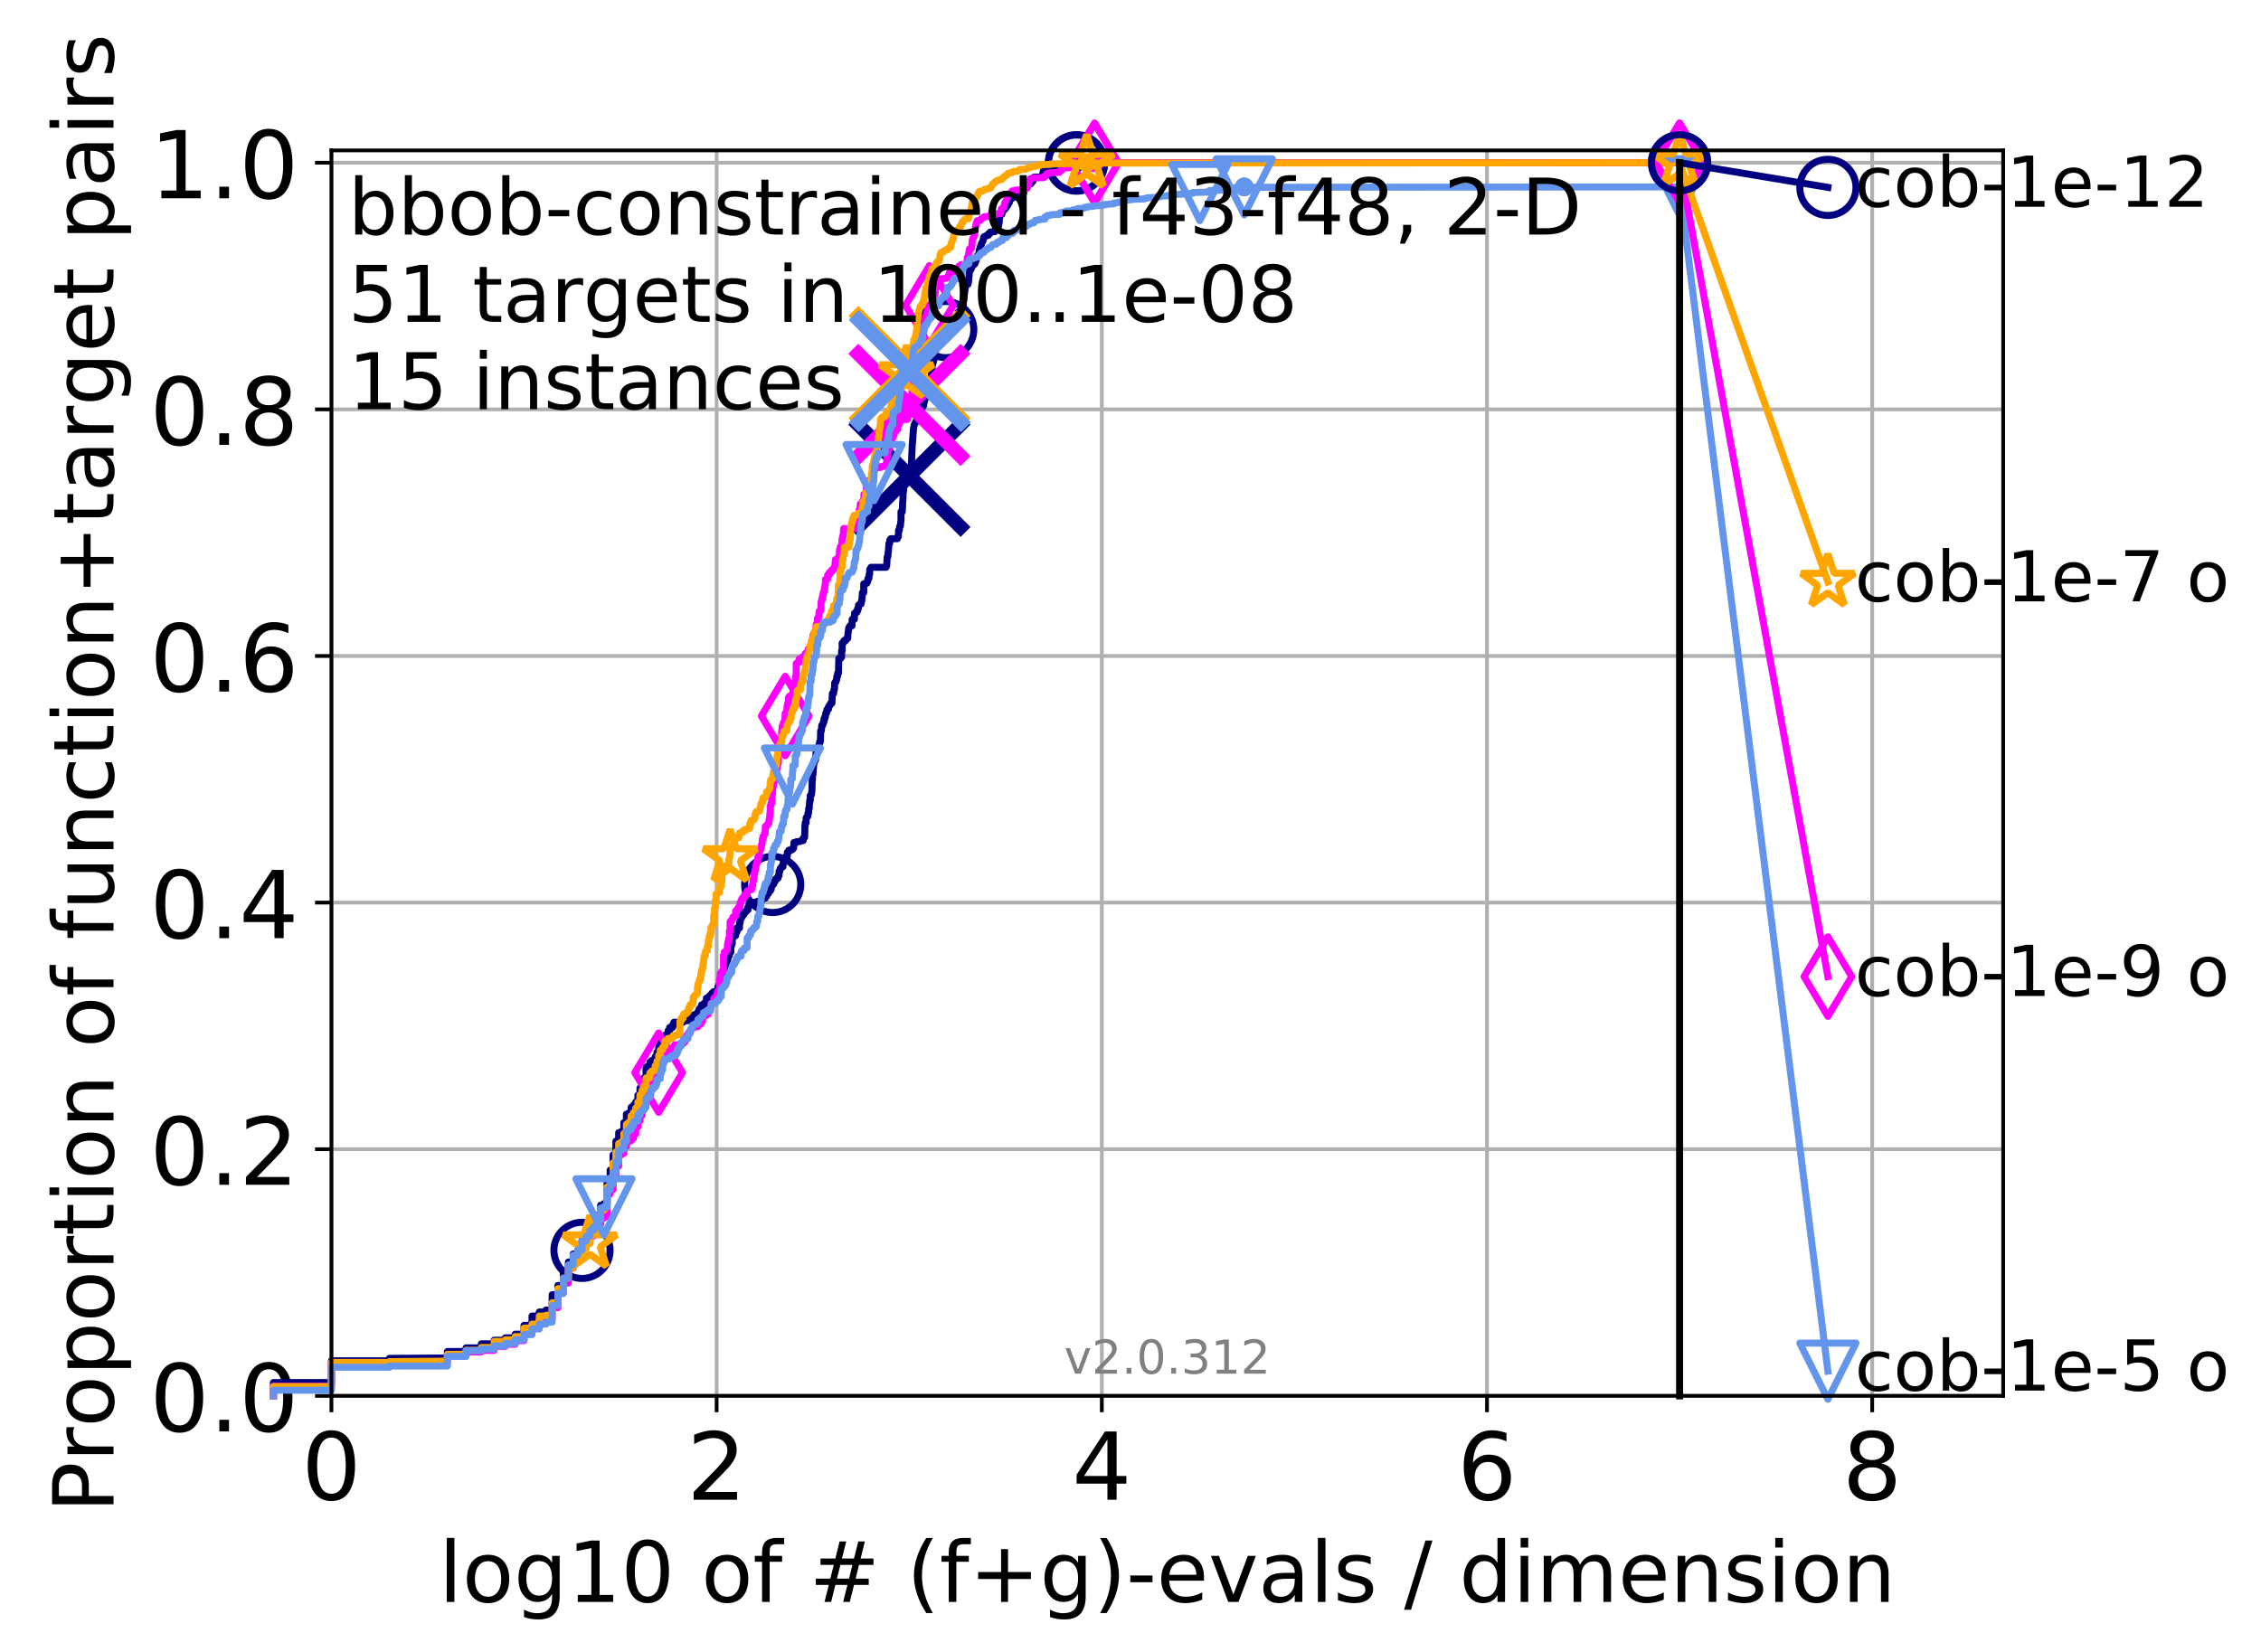 <?xml version="1.0" encoding="utf-8" standalone="no"?>
<!DOCTYPE svg PUBLIC "-//W3C//DTD SVG 1.1//EN"
  "http://www.w3.org/Graphics/SVG/1.1/DTD/svg11.dtd">
<!-- Created with matplotlib (http://matplotlib.org/) -->
<svg height="353pt" version="1.1" viewBox="0 0 483 353" width="483pt" xmlns="http://www.w3.org/2000/svg" xmlns:xlink="http://www.w3.org/1999/xlink">
 <defs>
  <style type="text/css">
*{stroke-linecap:butt;stroke-linejoin:round;}
  </style>
 </defs>
 <g id="figure_1">
  <g id="patch_1">
   <path d="M 0 353.222 
L 483.84 353.222 
L 483.84 0 
L 0 0 
z
" style="fill:#ffffff;"/>
  </g>
  <g id="axes_1">
   <g id="patch_2">
    <path d="M 70.8 298.245 
L 427.92 298.245 
L 427.92 32.133 
L 70.8 32.133 
z
" style="fill:#ffffff;"/>
   </g>
   <g id="matplotlib.axis_1">
    <g id="xtick_1">
     <g id="line2d_1">
      <path clip-path="url(#p87ee1a5b58)" d="M 70.8 298.245 
L 70.8 32.133 
" style="fill:none;stroke:#b0b0b0;stroke-linecap:square;stroke-width:0.8;"/>
     </g>
     <g id="line2d_2">
      <defs>
       <path d="M 0 0 
L 0 3.5 
" id="m93c154c495" style="stroke:#000000;stroke-width:0.8;"/>
      </defs>
      <g>
       <use style="stroke:#000000;stroke-width:0.8;" x="70.8" xlink:href="#m93c154c495" y="298.245"/>
      </g>
     </g>
     <g id="text_1">
      <!-- 0 -->
      <defs>
       <path d="M 31.781 66.406 
Q 24.172 66.406 20.328 58.906 
Q 16.5 51.422 16.5 36.375 
Q 16.5 21.391 20.328 13.891 
Q 24.172 6.391 31.781 6.391 
Q 39.453 6.391 43.281 13.891 
Q 47.125 21.391 47.125 36.375 
Q 47.125 51.422 43.281 58.906 
Q 39.453 66.406 31.781 66.406 
z
M 31.781 74.219 
Q 44.047 74.219 50.516 64.516 
Q 56.984 54.828 56.984 36.375 
Q 56.984 17.969 50.516 8.266 
Q 44.047 -1.422 31.781 -1.422 
Q 19.531 -1.422 13.062 8.266 
Q 6.594 17.969 6.594 36.375 
Q 6.594 54.828 13.062 64.516 
Q 19.531 74.219 31.781 74.219 
z
" id="DejaVuSans-30"/>
      </defs>
      <g transform="translate(64.438 320.442)scale(0.2 -0.2)">
       <use xlink:href="#DejaVuSans-30"/>
      </g>
     </g>
    </g>
    <g id="xtick_2">
     <g id="line2d_3">
      <path clip-path="url(#p87ee1a5b58)" d="M 153.086 298.245 
L 153.086 32.133 
" style="fill:none;stroke:#b0b0b0;stroke-linecap:square;stroke-width:0.8;"/>
     </g>
     <g id="line2d_4">
      <g>
       <use style="stroke:#000000;stroke-width:0.8;" x="153.086" xlink:href="#m93c154c495" y="298.245"/>
      </g>
     </g>
     <g id="text_2">
      <!-- 2 -->
      <defs>
       <path d="M 19.188 8.297 
L 53.609 8.297 
L 53.609 0 
L 7.328 0 
L 7.328 8.297 
Q 12.938 14.109 22.625 23.891 
Q 32.328 33.688 34.812 36.531 
Q 39.547 41.844 41.422 45.531 
Q 43.312 49.219 43.312 52.781 
Q 43.312 58.594 39.234 62.25 
Q 35.156 65.922 28.609 65.922 
Q 23.969 65.922 18.812 64.312 
Q 13.672 62.703 7.812 59.422 
L 7.812 69.391 
Q 13.766 71.781 18.938 73 
Q 24.125 74.219 28.422 74.219 
Q 39.75 74.219 46.484 68.547 
Q 53.219 62.891 53.219 53.422 
Q 53.219 48.922 51.531 44.891 
Q 49.859 40.875 45.406 35.406 
Q 44.188 33.984 37.641 27.219 
Q 31.109 20.453 19.188 8.297 
z
" id="DejaVuSans-32"/>
      </defs>
      <g transform="translate(146.723 320.442)scale(0.2 -0.2)">
       <use xlink:href="#DejaVuSans-32"/>
      </g>
     </g>
    </g>
    <g id="xtick_3">
     <g id="line2d_5">
      <path clip-path="url(#p87ee1a5b58)" d="M 235.371 298.245 
L 235.371 32.133 
" style="fill:none;stroke:#b0b0b0;stroke-linecap:square;stroke-width:0.8;"/>
     </g>
     <g id="line2d_6">
      <g>
       <use style="stroke:#000000;stroke-width:0.8;" x="235.371" xlink:href="#m93c154c495" y="298.245"/>
      </g>
     </g>
     <g id="text_3">
      <!-- 4 -->
      <defs>
       <path d="M 37.797 64.312 
L 12.891 25.391 
L 37.797 25.391 
z
M 35.203 72.906 
L 47.609 72.906 
L 47.609 25.391 
L 58.016 25.391 
L 58.016 17.188 
L 47.609 17.188 
L 47.609 0 
L 37.797 0 
L 37.797 17.188 
L 4.891 17.188 
L 4.891 26.703 
z
" id="DejaVuSans-34"/>
      </defs>
      <g transform="translate(229.009 320.442)scale(0.2 -0.2)">
       <use xlink:href="#DejaVuSans-34"/>
      </g>
     </g>
    </g>
    <g id="xtick_4">
     <g id="line2d_7">
      <path clip-path="url(#p87ee1a5b58)" d="M 317.657 298.245 
L 317.657 32.133 
" style="fill:none;stroke:#b0b0b0;stroke-linecap:square;stroke-width:0.8;"/>
     </g>
     <g id="line2d_8">
      <g>
       <use style="stroke:#000000;stroke-width:0.8;" x="317.657" xlink:href="#m93c154c495" y="298.245"/>
      </g>
     </g>
     <g id="text_4">
      <!-- 6 -->
      <defs>
       <path d="M 33.016 40.375 
Q 26.375 40.375 22.484 35.828 
Q 18.609 31.297 18.609 23.391 
Q 18.609 15.531 22.484 10.953 
Q 26.375 6.391 33.016 6.391 
Q 39.656 6.391 43.531 10.953 
Q 47.406 15.531 47.406 23.391 
Q 47.406 31.297 43.531 35.828 
Q 39.656 40.375 33.016 40.375 
z
M 52.594 71.297 
L 52.594 62.312 
Q 48.875 64.062 45.094 64.984 
Q 41.312 65.922 37.594 65.922 
Q 27.828 65.922 22.672 59.328 
Q 17.531 52.734 16.797 39.406 
Q 19.672 43.656 24.016 45.922 
Q 28.375 48.188 33.594 48.188 
Q 44.578 48.188 50.953 41.516 
Q 57.328 34.859 57.328 23.391 
Q 57.328 12.156 50.688 5.359 
Q 44.047 -1.422 33.016 -1.422 
Q 20.359 -1.422 13.672 8.266 
Q 6.984 17.969 6.984 36.375 
Q 6.984 53.656 15.188 63.938 
Q 23.391 74.219 37.203 74.219 
Q 40.922 74.219 44.703 73.484 
Q 48.484 72.75 52.594 71.297 
z
" id="DejaVuSans-36"/>
      </defs>
      <g transform="translate(311.295 320.442)scale(0.2 -0.2)">
       <use xlink:href="#DejaVuSans-36"/>
      </g>
     </g>
    </g>
    <g id="xtick_5">
     <g id="line2d_9">
      <path clip-path="url(#p87ee1a5b58)" d="M 399.943 298.245 
L 399.943 32.133 
" style="fill:none;stroke:#b0b0b0;stroke-linecap:square;stroke-width:0.8;"/>
     </g>
     <g id="line2d_10">
      <g>
       <use style="stroke:#000000;stroke-width:0.8;" x="399.943" xlink:href="#m93c154c495" y="298.245"/>
      </g>
     </g>
     <g id="text_5">
      <!-- 8 -->
      <defs>
       <path d="M 31.781 34.625 
Q 24.75 34.625 20.719 30.859 
Q 16.703 27.094 16.703 20.516 
Q 16.703 13.922 20.719 10.156 
Q 24.75 6.391 31.781 6.391 
Q 38.812 6.391 42.859 10.172 
Q 46.922 13.969 46.922 20.516 
Q 46.922 27.094 42.891 30.859 
Q 38.875 34.625 31.781 34.625 
z
M 21.922 38.812 
Q 15.578 40.375 12.031 44.719 
Q 8.5 49.078 8.5 55.328 
Q 8.5 64.062 14.719 69.141 
Q 20.953 74.219 31.781 74.219 
Q 42.672 74.219 48.875 69.141 
Q 55.078 64.062 55.078 55.328 
Q 55.078 49.078 51.531 44.719 
Q 48 40.375 41.703 38.812 
Q 48.828 37.156 52.797 32.312 
Q 56.781 27.484 56.781 20.516 
Q 56.781 9.906 50.312 4.234 
Q 43.844 -1.422 31.781 -1.422 
Q 19.734 -1.422 13.25 4.234 
Q 6.781 9.906 6.781 20.516 
Q 6.781 27.484 10.781 32.312 
Q 14.797 37.156 21.922 38.812 
z
M 18.312 54.391 
Q 18.312 48.734 21.844 45.562 
Q 25.391 42.391 31.781 42.391 
Q 38.141 42.391 41.719 45.562 
Q 45.312 48.734 45.312 54.391 
Q 45.312 60.062 41.719 63.234 
Q 38.141 66.406 31.781 66.406 
Q 25.391 66.406 21.844 63.234 
Q 18.312 60.062 18.312 54.391 
z
" id="DejaVuSans-38"/>
      </defs>
      <g transform="translate(393.58 320.442)scale(0.2 -0.2)">
       <use xlink:href="#DejaVuSans-38"/>
      </g>
     </g>
    </g>
    <g id="text_6">
     <!-- log10 of # (f+g)-evals / dimension -->
     <defs>
      <path d="M 9.422 75.984 
L 18.406 75.984 
L 18.406 0 
L 9.422 0 
z
" id="DejaVuSans-6c"/>
      <path d="M 30.609 48.391 
Q 23.391 48.391 19.188 42.75 
Q 14.984 37.109 14.984 27.297 
Q 14.984 17.484 19.156 11.844 
Q 23.344 6.203 30.609 6.203 
Q 37.797 6.203 41.984 11.859 
Q 46.188 17.531 46.188 27.297 
Q 46.188 37.016 41.984 42.703 
Q 37.797 48.391 30.609 48.391 
z
M 30.609 56 
Q 42.328 56 49.016 48.375 
Q 55.719 40.766 55.719 27.297 
Q 55.719 13.875 49.016 6.219 
Q 42.328 -1.422 30.609 -1.422 
Q 18.844 -1.422 12.172 6.219 
Q 5.516 13.875 5.516 27.297 
Q 5.516 40.766 12.172 48.375 
Q 18.844 56 30.609 56 
z
" id="DejaVuSans-6f"/>
      <path d="M 45.406 27.984 
Q 45.406 37.75 41.375 43.109 
Q 37.359 48.484 30.078 48.484 
Q 22.859 48.484 18.828 43.109 
Q 14.797 37.75 14.797 27.984 
Q 14.797 18.266 18.828 12.891 
Q 22.859 7.516 30.078 7.516 
Q 37.359 7.516 41.375 12.891 
Q 45.406 18.266 45.406 27.984 
z
M 54.391 6.781 
Q 54.391 -7.172 48.188 -13.984 
Q 42 -20.797 29.203 -20.797 
Q 24.469 -20.797 20.266 -20.094 
Q 16.062 -19.391 12.109 -17.922 
L 12.109 -9.188 
Q 16.062 -11.328 19.922 -12.344 
Q 23.781 -13.375 27.781 -13.375 
Q 36.625 -13.375 41.016 -8.766 
Q 45.406 -4.156 45.406 5.172 
L 45.406 9.625 
Q 42.625 4.781 38.281 2.391 
Q 33.938 0 27.875 0 
Q 17.828 0 11.672 7.656 
Q 5.516 15.328 5.516 27.984 
Q 5.516 40.672 11.672 48.328 
Q 17.828 56 27.875 56 
Q 33.938 56 38.281 53.609 
Q 42.625 51.219 45.406 46.391 
L 45.406 54.688 
L 54.391 54.688 
z
" id="DejaVuSans-67"/>
      <path d="M 12.406 8.297 
L 28.516 8.297 
L 28.516 63.922 
L 10.984 60.406 
L 10.984 69.391 
L 28.422 72.906 
L 38.281 72.906 
L 38.281 8.297 
L 54.391 8.297 
L 54.391 0 
L 12.406 0 
z
" id="DejaVuSans-31"/>
      <path id="DejaVuSans-20"/>
      <path d="M 37.109 75.984 
L 37.109 68.5 
L 28.516 68.5 
Q 23.688 68.5 21.797 66.547 
Q 19.922 64.594 19.922 59.516 
L 19.922 54.688 
L 34.719 54.688 
L 34.719 47.703 
L 19.922 47.703 
L 19.922 0 
L 10.891 0 
L 10.891 47.703 
L 2.297 47.703 
L 2.297 54.688 
L 10.891 54.688 
L 10.891 58.5 
Q 10.891 67.625 15.141 71.797 
Q 19.391 75.984 28.609 75.984 
z
" id="DejaVuSans-66"/>
      <path d="M 51.125 44 
L 36.922 44 
L 32.812 27.688 
L 47.125 27.688 
z
M 43.797 71.781 
L 38.719 51.516 
L 52.984 51.516 
L 58.109 71.781 
L 65.922 71.781 
L 60.891 51.516 
L 76.125 51.516 
L 76.125 44 
L 58.984 44 
L 54.984 27.688 
L 70.516 27.688 
L 70.516 20.219 
L 53.078 20.219 
L 48 0 
L 40.188 0 
L 45.219 20.219 
L 30.906 20.219 
L 25.875 0 
L 18.016 0 
L 23.094 20.219 
L 7.719 20.219 
L 7.719 27.688 
L 24.906 27.688 
L 29 44 
L 13.281 44 
L 13.281 51.516 
L 30.906 51.516 
L 35.891 71.781 
z
" id="DejaVuSans-23"/>
      <path d="M 31 75.875 
Q 24.469 64.656 21.281 53.656 
Q 18.109 42.672 18.109 31.391 
Q 18.109 20.125 21.312 9.062 
Q 24.516 -2 31 -13.188 
L 23.188 -13.188 
Q 15.875 -1.703 12.234 9.375 
Q 8.594 20.453 8.594 31.391 
Q 8.594 42.281 12.203 53.312 
Q 15.828 64.359 23.188 75.875 
z
" id="DejaVuSans-28"/>
      <path d="M 46 62.703 
L 46 35.5 
L 73.188 35.5 
L 73.188 27.203 
L 46 27.203 
L 46 0 
L 37.797 0 
L 37.797 27.203 
L 10.594 27.203 
L 10.594 35.5 
L 37.797 35.5 
L 37.797 62.703 
z
" id="DejaVuSans-2b"/>
      <path d="M 8.016 75.875 
L 15.828 75.875 
Q 23.141 64.359 26.781 53.312 
Q 30.422 42.281 30.422 31.391 
Q 30.422 20.453 26.781 9.375 
Q 23.141 -1.703 15.828 -13.188 
L 8.016 -13.188 
Q 14.5 -2 17.703 9.062 
Q 20.906 20.125 20.906 31.391 
Q 20.906 42.672 17.703 53.656 
Q 14.5 64.656 8.016 75.875 
z
" id="DejaVuSans-29"/>
      <path d="M 4.891 31.391 
L 31.203 31.391 
L 31.203 23.391 
L 4.891 23.391 
z
" id="DejaVuSans-2d"/>
      <path d="M 56.203 29.594 
L 56.203 25.203 
L 14.891 25.203 
Q 15.484 15.922 20.484 11.062 
Q 25.484 6.203 34.422 6.203 
Q 39.594 6.203 44.453 7.469 
Q 49.312 8.734 54.109 11.281 
L 54.109 2.781 
Q 49.266 0.734 44.188 -0.344 
Q 39.109 -1.422 33.891 -1.422 
Q 20.797 -1.422 13.156 6.188 
Q 5.516 13.812 5.516 26.812 
Q 5.516 40.234 12.766 48.109 
Q 20.016 56 32.328 56 
Q 43.359 56 49.781 48.891 
Q 56.203 41.797 56.203 29.594 
z
M 47.219 32.234 
Q 47.125 39.594 43.094 43.984 
Q 39.062 48.391 32.422 48.391 
Q 24.906 48.391 20.391 44.141 
Q 15.875 39.891 15.188 32.172 
z
" id="DejaVuSans-65"/>
      <path d="M 2.984 54.688 
L 12.5 54.688 
L 29.594 8.797 
L 46.688 54.688 
L 56.203 54.688 
L 35.688 0 
L 23.484 0 
z
" id="DejaVuSans-76"/>
      <path d="M 34.281 27.484 
Q 23.391 27.484 19.188 25 
Q 14.984 22.516 14.984 16.5 
Q 14.984 11.719 18.141 8.906 
Q 21.297 6.109 26.703 6.109 
Q 34.188 6.109 38.703 11.406 
Q 43.219 16.703 43.219 25.484 
L 43.219 27.484 
z
M 52.203 31.203 
L 52.203 0 
L 43.219 0 
L 43.219 8.297 
Q 40.141 3.328 35.547 0.953 
Q 30.953 -1.422 24.312 -1.422 
Q 15.922 -1.422 10.953 3.297 
Q 6 8.016 6 15.922 
Q 6 25.141 12.172 29.828 
Q 18.359 34.516 30.609 34.516 
L 43.219 34.516 
L 43.219 35.406 
Q 43.219 41.609 39.141 45 
Q 35.062 48.391 27.688 48.391 
Q 23 48.391 18.547 47.266 
Q 14.109 46.141 10.016 43.891 
L 10.016 52.203 
Q 14.938 54.109 19.578 55.047 
Q 24.219 56 28.609 56 
Q 40.484 56 46.344 49.844 
Q 52.203 43.703 52.203 31.203 
z
" id="DejaVuSans-61"/>
      <path d="M 44.281 53.078 
L 44.281 44.578 
Q 40.484 46.531 36.375 47.5 
Q 32.281 48.484 27.875 48.484 
Q 21.188 48.484 17.844 46.438 
Q 14.5 44.391 14.5 40.281 
Q 14.5 37.156 16.891 35.375 
Q 19.281 33.594 26.516 31.984 
L 29.594 31.297 
Q 39.156 29.25 43.188 25.516 
Q 47.219 21.781 47.219 15.094 
Q 47.219 7.469 41.188 3.016 
Q 35.156 -1.422 24.609 -1.422 
Q 20.219 -1.422 15.453 -0.562 
Q 10.688 0.297 5.422 2 
L 5.422 11.281 
Q 10.406 8.688 15.234 7.391 
Q 20.062 6.109 24.812 6.109 
Q 31.156 6.109 34.562 8.281 
Q 37.984 10.453 37.984 14.406 
Q 37.984 18.062 35.516 20.016 
Q 33.062 21.969 24.703 23.781 
L 21.578 24.516 
Q 13.234 26.266 9.516 29.906 
Q 5.812 33.547 5.812 39.891 
Q 5.812 47.609 11.281 51.797 
Q 16.75 56 26.812 56 
Q 31.781 56 36.172 55.266 
Q 40.578 54.547 44.281 53.078 
z
" id="DejaVuSans-73"/>
      <path d="M 25.391 72.906 
L 33.688 72.906 
L 8.297 -9.281 
L 0 -9.281 
z
" id="DejaVuSans-2f"/>
      <path d="M 45.406 46.391 
L 45.406 75.984 
L 54.391 75.984 
L 54.391 0 
L 45.406 0 
L 45.406 8.203 
Q 42.578 3.328 38.25 0.953 
Q 33.938 -1.422 27.875 -1.422 
Q 17.969 -1.422 11.734 6.484 
Q 5.516 14.406 5.516 27.297 
Q 5.516 40.188 11.734 48.094 
Q 17.969 56 27.875 56 
Q 33.938 56 38.25 53.625 
Q 42.578 51.266 45.406 46.391 
z
M 14.797 27.297 
Q 14.797 17.391 18.875 11.75 
Q 22.953 6.109 30.078 6.109 
Q 37.203 6.109 41.297 11.75 
Q 45.406 17.391 45.406 27.297 
Q 45.406 37.203 41.297 42.844 
Q 37.203 48.484 30.078 48.484 
Q 22.953 48.484 18.875 42.844 
Q 14.797 37.203 14.797 27.297 
z
" id="DejaVuSans-64"/>
      <path d="M 9.422 54.688 
L 18.406 54.688 
L 18.406 0 
L 9.422 0 
z
M 9.422 75.984 
L 18.406 75.984 
L 18.406 64.594 
L 9.422 64.594 
z
" id="DejaVuSans-69"/>
      <path d="M 52 44.188 
Q 55.375 50.25 60.062 53.125 
Q 64.75 56 71.094 56 
Q 79.641 56 84.281 50.016 
Q 88.922 44.047 88.922 33.016 
L 88.922 0 
L 79.891 0 
L 79.891 32.719 
Q 79.891 40.578 77.094 44.375 
Q 74.312 48.188 68.609 48.188 
Q 61.625 48.188 57.562 43.547 
Q 53.516 38.922 53.516 30.906 
L 53.516 0 
L 44.484 0 
L 44.484 32.719 
Q 44.484 40.625 41.703 44.406 
Q 38.922 48.188 33.109 48.188 
Q 26.219 48.188 22.156 43.531 
Q 18.109 38.875 18.109 30.906 
L 18.109 0 
L 9.078 0 
L 9.078 54.688 
L 18.109 54.688 
L 18.109 46.188 
Q 21.188 51.219 25.484 53.609 
Q 29.781 56 35.688 56 
Q 41.656 56 45.828 52.969 
Q 50 49.953 52 44.188 
z
" id="DejaVuSans-6d"/>
      <path d="M 54.891 33.016 
L 54.891 0 
L 45.906 0 
L 45.906 32.719 
Q 45.906 40.484 42.875 44.328 
Q 39.844 48.188 33.797 48.188 
Q 26.516 48.188 22.312 43.547 
Q 18.109 38.922 18.109 30.906 
L 18.109 0 
L 9.078 0 
L 9.078 54.688 
L 18.109 54.688 
L 18.109 46.188 
Q 21.344 51.125 25.703 53.562 
Q 30.078 56 35.797 56 
Q 45.219 56 50.047 50.172 
Q 54.891 44.344 54.891 33.016 
z
" id="DejaVuSans-6e"/>
     </defs>
     <g transform="translate(93.753 342.279)scale(0.18 -0.18)">
      <use xlink:href="#DejaVuSans-6c"/>
      <use x="27.783" xlink:href="#DejaVuSans-6f"/>
      <use x="88.965" xlink:href="#DejaVuSans-67"/>
      <use x="152.441" xlink:href="#DejaVuSans-31"/>
      <use x="216.064" xlink:href="#DejaVuSans-30"/>
      <use x="279.688" xlink:href="#DejaVuSans-20"/>
      <use x="311.475" xlink:href="#DejaVuSans-6f"/>
      <use x="372.656" xlink:href="#DejaVuSans-66"/>
      <use x="407.861" xlink:href="#DejaVuSans-20"/>
      <use x="439.648" xlink:href="#DejaVuSans-23"/>
      <use x="523.438" xlink:href="#DejaVuSans-20"/>
      <use x="555.225" xlink:href="#DejaVuSans-28"/>
      <use x="594.238" xlink:href="#DejaVuSans-66"/>
      <use x="629.443" xlink:href="#DejaVuSans-2b"/>
      <use x="713.232" xlink:href="#DejaVuSans-67"/>
      <use x="776.709" xlink:href="#DejaVuSans-29"/>
      <use x="815.723" xlink:href="#DejaVuSans-2d"/>
      <use x="851.807" xlink:href="#DejaVuSans-65"/>
      <use x="913.33" xlink:href="#DejaVuSans-76"/>
      <use x="972.51" xlink:href="#DejaVuSans-61"/>
      <use x="1033.789" xlink:href="#DejaVuSans-6c"/>
      <use x="1061.572" xlink:href="#DejaVuSans-73"/>
      <use x="1113.672" xlink:href="#DejaVuSans-20"/>
      <use x="1145.459" xlink:href="#DejaVuSans-2f"/>
      <use x="1179.15" xlink:href="#DejaVuSans-20"/>
      <use x="1210.938" xlink:href="#DejaVuSans-64"/>
      <use x="1274.414" xlink:href="#DejaVuSans-69"/>
      <use x="1302.197" xlink:href="#DejaVuSans-6d"/>
      <use x="1399.609" xlink:href="#DejaVuSans-65"/>
      <use x="1461.133" xlink:href="#DejaVuSans-6e"/>
      <use x="1524.512" xlink:href="#DejaVuSans-73"/>
      <use x="1576.611" xlink:href="#DejaVuSans-69"/>
      <use x="1604.395" xlink:href="#DejaVuSans-6f"/>
      <use x="1665.576" xlink:href="#DejaVuSans-6e"/>
     </g>
    </g>
   </g>
   <g id="matplotlib.axis_2">
    <g id="ytick_1">
     <g id="line2d_11">
      <path clip-path="url(#p87ee1a5b58)" d="M 70.8 298.245 
L 427.92 298.245 
" style="fill:none;stroke:#b0b0b0;stroke-linecap:square;stroke-width:0.8;"/>
     </g>
     <g id="line2d_12">
      <defs>
       <path d="M 0 0 
L -3.5 0 
" id="m32b76ef32d" style="stroke:#000000;stroke-width:0.8;"/>
      </defs>
      <g>
       <use style="stroke:#000000;stroke-width:0.8;" x="70.8" xlink:href="#m32b76ef32d" y="298.245"/>
      </g>
     </g>
     <g id="text_7">
      <!-- 0.0 -->
      <defs>
       <path d="M 10.688 12.406 
L 21 12.406 
L 21 0 
L 10.688 0 
z
" id="DejaVuSans-2e"/>
      </defs>
      <g transform="translate(31.994 305.844)scale(0.2 -0.2)">
       <use xlink:href="#DejaVuSans-30"/>
       <use x="63.623" xlink:href="#DejaVuSans-2e"/>
       <use x="95.41" xlink:href="#DejaVuSans-30"/>
      </g>
     </g>
    </g>
    <g id="ytick_2">
     <g id="line2d_13">
      <path clip-path="url(#p87ee1a5b58)" d="M 70.8 245.55 
L 427.92 245.55 
" style="fill:none;stroke:#b0b0b0;stroke-linecap:square;stroke-width:0.8;"/>
     </g>
     <g id="line2d_14">
      <g>
       <use style="stroke:#000000;stroke-width:0.8;" x="70.8" xlink:href="#m32b76ef32d" y="245.55"/>
      </g>
     </g>
     <g id="text_8">
      <!-- 0.2 -->
      <g transform="translate(31.994 253.148)scale(0.2 -0.2)">
       <use xlink:href="#DejaVuSans-30"/>
       <use x="63.623" xlink:href="#DejaVuSans-2e"/>
       <use x="95.41" xlink:href="#DejaVuSans-32"/>
      </g>
     </g>
    </g>
    <g id="ytick_3">
     <g id="line2d_15">
      <path clip-path="url(#p87ee1a5b58)" d="M 70.8 192.854 
L 427.92 192.854 
" style="fill:none;stroke:#b0b0b0;stroke-linecap:square;stroke-width:0.8;"/>
     </g>
     <g id="line2d_16">
      <g>
       <use style="stroke:#000000;stroke-width:0.8;" x="70.8" xlink:href="#m32b76ef32d" y="192.854"/>
      </g>
     </g>
     <g id="text_9">
      <!-- 0.4 -->
      <g transform="translate(31.994 200.453)scale(0.2 -0.2)">
       <use xlink:href="#DejaVuSans-30"/>
       <use x="63.623" xlink:href="#DejaVuSans-2e"/>
       <use x="95.41" xlink:href="#DejaVuSans-34"/>
      </g>
     </g>
    </g>
    <g id="ytick_4">
     <g id="line2d_17">
      <path clip-path="url(#p87ee1a5b58)" d="M 70.8 140.159 
L 427.92 140.159 
" style="fill:none;stroke:#b0b0b0;stroke-linecap:square;stroke-width:0.8;"/>
     </g>
     <g id="line2d_18">
      <g>
       <use style="stroke:#000000;stroke-width:0.8;" x="70.8" xlink:href="#m32b76ef32d" y="140.159"/>
      </g>
     </g>
     <g id="text_10">
      <!-- 0.6 -->
      <g transform="translate(31.994 147.757)scale(0.2 -0.2)">
       <use xlink:href="#DejaVuSans-30"/>
       <use x="63.623" xlink:href="#DejaVuSans-2e"/>
       <use x="95.41" xlink:href="#DejaVuSans-36"/>
      </g>
     </g>
    </g>
    <g id="ytick_5">
     <g id="line2d_19">
      <path clip-path="url(#p87ee1a5b58)" d="M 70.8 87.464 
L 427.92 87.464 
" style="fill:none;stroke:#b0b0b0;stroke-linecap:square;stroke-width:0.8;"/>
     </g>
     <g id="line2d_20">
      <g>
       <use style="stroke:#000000;stroke-width:0.8;" x="70.8" xlink:href="#m32b76ef32d" y="87.464"/>
      </g>
     </g>
     <g id="text_11">
      <!-- 0.8 -->
      <g transform="translate(31.994 95.062)scale(0.2 -0.2)">
       <use xlink:href="#DejaVuSans-30"/>
       <use x="63.623" xlink:href="#DejaVuSans-2e"/>
       <use x="95.41" xlink:href="#DejaVuSans-38"/>
      </g>
     </g>
    </g>
    <g id="ytick_6">
     <g id="line2d_21">
      <path clip-path="url(#p87ee1a5b58)" d="M 70.8 34.768 
L 427.92 34.768 
" style="fill:none;stroke:#b0b0b0;stroke-linecap:square;stroke-width:0.8;"/>
     </g>
     <g id="line2d_22">
      <g>
       <use style="stroke:#000000;stroke-width:0.8;" x="70.8" xlink:href="#m32b76ef32d" y="34.768"/>
      </g>
     </g>
     <g id="text_12">
      <!-- 1.0 -->
      <g transform="translate(31.994 42.367)scale(0.2 -0.2)">
       <use xlink:href="#DejaVuSans-31"/>
       <use x="63.623" xlink:href="#DejaVuSans-2e"/>
       <use x="95.41" xlink:href="#DejaVuSans-30"/>
      </g>
     </g>
    </g>
    <g id="text_13">
     <!-- Proportion of function+target pairs -->
     <defs>
      <path d="M 19.672 64.797 
L 19.672 37.406 
L 32.078 37.406 
Q 38.969 37.406 42.719 40.969 
Q 46.484 44.531 46.484 51.125 
Q 46.484 57.672 42.719 61.234 
Q 38.969 64.797 32.078 64.797 
z
M 9.812 72.906 
L 32.078 72.906 
Q 44.344 72.906 50.609 67.359 
Q 56.891 61.812 56.891 51.125 
Q 56.891 40.328 50.609 34.812 
Q 44.344 29.297 32.078 29.297 
L 19.672 29.297 
L 19.672 0 
L 9.812 0 
z
" id="DejaVuSans-50"/>
      <path d="M 41.109 46.297 
Q 39.594 47.172 37.812 47.578 
Q 36.031 48 33.891 48 
Q 26.266 48 22.188 43.047 
Q 18.109 38.094 18.109 28.812 
L 18.109 0 
L 9.078 0 
L 9.078 54.688 
L 18.109 54.688 
L 18.109 46.188 
Q 20.953 51.172 25.484 53.578 
Q 30.031 56 36.531 56 
Q 37.453 56 38.578 55.875 
Q 39.703 55.766 41.062 55.516 
z
" id="DejaVuSans-72"/>
      <path d="M 18.109 8.203 
L 18.109 -20.797 
L 9.078 -20.797 
L 9.078 54.688 
L 18.109 54.688 
L 18.109 46.391 
Q 20.953 51.266 25.266 53.625 
Q 29.594 56 35.594 56 
Q 45.562 56 51.781 48.094 
Q 58.016 40.188 58.016 27.297 
Q 58.016 14.406 51.781 6.484 
Q 45.562 -1.422 35.594 -1.422 
Q 29.594 -1.422 25.266 0.953 
Q 20.953 3.328 18.109 8.203 
z
M 48.688 27.297 
Q 48.688 37.203 44.609 42.844 
Q 40.531 48.484 33.406 48.484 
Q 26.266 48.484 22.188 42.844 
Q 18.109 37.203 18.109 27.297 
Q 18.109 17.391 22.188 11.75 
Q 26.266 6.109 33.406 6.109 
Q 40.531 6.109 44.609 11.75 
Q 48.688 17.391 48.688 27.297 
z
" id="DejaVuSans-70"/>
      <path d="M 18.312 70.219 
L 18.312 54.688 
L 36.812 54.688 
L 36.812 47.703 
L 18.312 47.703 
L 18.312 18.016 
Q 18.312 11.328 20.141 9.422 
Q 21.969 7.516 27.594 7.516 
L 36.812 7.516 
L 36.812 0 
L 27.594 0 
Q 17.188 0 13.234 3.875 
Q 9.281 7.766 9.281 18.016 
L 9.281 47.703 
L 2.688 47.703 
L 2.688 54.688 
L 9.281 54.688 
L 9.281 70.219 
z
" id="DejaVuSans-74"/>
      <path d="M 8.5 21.578 
L 8.5 54.688 
L 17.484 54.688 
L 17.484 21.922 
Q 17.484 14.156 20.5 10.266 
Q 23.531 6.391 29.594 6.391 
Q 36.859 6.391 41.078 11.031 
Q 45.312 15.672 45.312 23.688 
L 45.312 54.688 
L 54.297 54.688 
L 54.297 0 
L 45.312 0 
L 45.312 8.406 
Q 42.047 3.422 37.719 1 
Q 33.406 -1.422 27.688 -1.422 
Q 18.266 -1.422 13.375 4.438 
Q 8.5 10.297 8.5 21.578 
z
M 31.109 56 
z
" id="DejaVuSans-75"/>
      <path d="M 48.781 52.594 
L 48.781 44.188 
Q 44.969 46.297 41.141 47.344 
Q 37.312 48.391 33.406 48.391 
Q 24.656 48.391 19.812 42.844 
Q 14.984 37.312 14.984 27.297 
Q 14.984 17.281 19.812 11.734 
Q 24.656 6.203 33.406 6.203 
Q 37.312 6.203 41.141 7.25 
Q 44.969 8.297 48.781 10.406 
L 48.781 2.094 
Q 45.016 0.344 40.984 -0.531 
Q 36.969 -1.422 32.422 -1.422 
Q 20.062 -1.422 12.781 6.344 
Q 5.516 14.109 5.516 27.297 
Q 5.516 40.672 12.859 48.328 
Q 20.219 56 33.016 56 
Q 37.156 56 41.109 55.141 
Q 45.062 54.297 48.781 52.594 
z
" id="DejaVuSans-63"/>
     </defs>
     <g transform="translate(24.25 323.179)rotate(-90)scale(0.18 -0.18)">
      <use xlink:href="#DejaVuSans-50"/>
      <use x="60.287" xlink:href="#DejaVuSans-72"/>
      <use x="101.369" xlink:href="#DejaVuSans-6f"/>
      <use x="162.551" xlink:href="#DejaVuSans-70"/>
      <use x="226.027" xlink:href="#DejaVuSans-6f"/>
      <use x="287.209" xlink:href="#DejaVuSans-72"/>
      <use x="328.322" xlink:href="#DejaVuSans-74"/>
      <use x="367.531" xlink:href="#DejaVuSans-69"/>
      <use x="395.314" xlink:href="#DejaVuSans-6f"/>
      <use x="456.496" xlink:href="#DejaVuSans-6e"/>
      <use x="519.875" xlink:href="#DejaVuSans-20"/>
      <use x="551.662" xlink:href="#DejaVuSans-6f"/>
      <use x="612.844" xlink:href="#DejaVuSans-66"/>
      <use x="648.049" xlink:href="#DejaVuSans-20"/>
      <use x="679.836" xlink:href="#DejaVuSans-66"/>
      <use x="715.041" xlink:href="#DejaVuSans-75"/>
      <use x="778.42" xlink:href="#DejaVuSans-6e"/>
      <use x="841.799" xlink:href="#DejaVuSans-63"/>
      <use x="896.779" xlink:href="#DejaVuSans-74"/>
      <use x="935.988" xlink:href="#DejaVuSans-69"/>
      <use x="963.771" xlink:href="#DejaVuSans-6f"/>
      <use x="1024.953" xlink:href="#DejaVuSans-6e"/>
      <use x="1088.332" xlink:href="#DejaVuSans-2b"/>
      <use x="1172.121" xlink:href="#DejaVuSans-74"/>
      <use x="1211.33" xlink:href="#DejaVuSans-61"/>
      <use x="1272.609" xlink:href="#DejaVuSans-72"/>
      <use x="1313.707" xlink:href="#DejaVuSans-67"/>
      <use x="1377.184" xlink:href="#DejaVuSans-65"/>
      <use x="1438.707" xlink:href="#DejaVuSans-74"/>
      <use x="1477.916" xlink:href="#DejaVuSans-20"/>
      <use x="1509.703" xlink:href="#DejaVuSans-70"/>
      <use x="1573.18" xlink:href="#DejaVuSans-61"/>
      <use x="1634.459" xlink:href="#DejaVuSans-69"/>
      <use x="1662.242" xlink:href="#DejaVuSans-72"/>
      <use x="1703.355" xlink:href="#DejaVuSans-73"/>
     </g>
    </g>
   </g>
   <g id="line2d_23">
    <defs>
     <path d="M 0 1.5 
C 0.398 1.5 0.779 1.342 1.061 1.061 
C 1.342 0.779 1.5 0.398 1.5 0 
C 1.5 -0.398 1.342 -0.779 1.061 -1.061 
C 0.779 -1.342 0.398 -1.5 0 -1.5 
C -0.398 -1.5 -0.779 -1.342 -1.061 -1.061 
C -1.342 -0.779 -1.5 -0.398 -1.5 0 
C -1.5 0.398 -1.342 0.779 -1.061 1.061 
C -0.779 1.342 -0.398 1.5 0 1.5 
z
" id="ma81acc0247" style="stroke:#000080;"/>
    </defs>
    <g>
     <use style="fill:#000080;stroke:#000080;" x="229.962" xlink:href="#ma81acc0247" y="34.768"/>
     <use style="fill:#000080;stroke:#000080;" x="229.962" xlink:href="#ma81acc0247" y="34.768"/>
    </g>
   </g>
   <g id="line2d_24">
    <path d="M 58.415 298.245 
L 58.415 295.404 
L 70.8 295.404 
L 70.8 290.754 
L 83.185 290.754 
L 83.185 290.238 
L 95.57 290.152 
L 95.57 288.774 
L 99.558 288.774 
L 99.558 287.999 
L 102.815 287.999 
L 102.815 287.138 
L 105.57 287.138 
L 105.57 286.363 
L 107.956 286.363 
L 107.956 285.846 
L 110.06 285.846 
L 110.06 285.072 
L 111.943 285.072 
L 111.943 283.177 
L 113.646 283.177 
L 113.646 281.197 
L 115.201 281.197 
L 115.201 280.336 
L 116.631 280.336 
L 116.631 279.905 
L 117.955 279.905 
L 117.955 276.633 
L 119.188 276.633 
L 119.188 274.653 
L 120.341 274.653 
L 120.341 271.725 
L 121.424 271.725 
L 121.424 269.659 
L 122.445 269.659 
L 122.445 267.937 
L 123.412 267.937 
L 123.412 267.162 
L 124.328 267.162 
L 124.328 265.009 
L 125.2 265.009 
L 125.2 264.062 
L 126.031 264.062 
L 126.031 262.254 
L 126.825 262.254 
L 126.825 260.962 
L 127.586 260.962 
L 127.586 259.671 
L 128.315 259.671 
L 128.315 257.518 
L 129.016 257.518 
L 129.016 257.174 
L 129.69 257.174 
L 129.69 252.094 
L 130.34 252.094 
L 130.34 250.027 
L 130.967 250.027 
L 130.967 246.755 
L 131.573 246.755 
L 131.573 243.828 
L 132.159 243.828 
L 132.159 242.02 
L 132.726 242.02 
L 132.726 241.761 
L 133.276 241.761 
L 133.276 239.867 
L 133.809 239.867 
L 133.809 238.059 
L 134.327 238.059 
L 134.327 237.801 
L 134.831 237.801 
L 134.831 236.595 
L 135.32 236.595 
L 135.32 236.165 
L 135.797 236.165 
L 135.797 235.476 
L 136.261 235.476 
L 136.261 234.012 
L 136.713 234.012 
L 136.713 232.462 
L 137.155 232.462 
L 137.155 230.912 
L 137.585 230.912 
L 137.585 230.31 
L 138.006 230.31 
L 138.006 227.985 
L 138.818 227.985 
L 138.818 226.952 
L 139.211 226.952 
L 139.211 226.607 
L 139.595 226.607 
L 139.595 226.435 
L 139.971 226.435 
L 139.971 225.746 
L 140.339 225.746 
L 140.339 224.799 
L 140.7 224.799 
L 140.7 223.593 
L 141.054 223.593 
L 141.054 222.819 
L 142.076 222.819 
L 142.076 221.183 
L 142.725 221.096 
L 142.725 220.235 
L 143.042 220.235 
L 143.042 219.547 
L 143.658 219.547 
L 143.658 219.03 
L 143.958 219.03 
L 143.958 218.427 
L 145.93 218.427 
L 145.93 218.169 
L 146.966 218.083 
L 146.966 217.825 
L 147.462 217.825 
L 147.462 217.652 
L 147.584 217.652 
L 147.584 217.48 
L 147.945 217.48 
L 147.945 217.05 
L 148.299 217.05 
L 148.299 216.791 
L 148.987 216.705 
L 148.987 216.533 
L 149.099 216.533 
L 149.099 216.189 
L 149.21 216.189 
L 149.321 215.672 
L 149.43 215.672 
L 149.43 215.5 
L 149.756 215.5 
L 149.864 214.725 
L 150.391 214.639 
L 150.391 214.38 
L 150.7 214.38 
L 150.7 214.122 
L 150.903 214.122 
L 150.903 213.261 
L 151.498 213.175 
L 151.498 212.831 
L 151.789 212.831 
L 151.789 212.572 
L 152.075 212.572 
L 152.075 212.228 
L 152.263 212.228 
L 152.263 212.056 
L 152.449 212.056 
L 152.449 211.883 
L 153.352 211.883 
L 153.352 210.85 
L 153.527 210.85 
L 153.527 210.506 
L 153.7 210.506 
L 153.7 210.247 
L 153.872 210.247 
L 153.872 208.956 
L 154.042 208.956 
L 154.042 208.353 
L 154.378 208.267 
L 154.378 207.664 
L 154.707 207.664 
L 154.707 206.631 
L 154.87 206.631 
L 154.87 206.373 
L 155.031 206.373 
L 155.031 205.598 
L 155.19 205.598 
L 155.19 205.426 
L 155.348 205.426 
L 155.427 204.995 
L 155.505 204.995 
L 155.505 204.22 
L 155.815 204.22 
L 155.815 203.445 
L 156.119 203.445 
L 156.119 202.068 
L 156.269 202.068 
L 156.269 201.637 
L 156.418 201.637 
L 156.418 200.432 
L 156.565 200.432 
L 156.565 200.087 
L 156.712 200.087 
L 156.712 199.915 
L 157.144 199.915 
L 157.144 199.226 
L 157.427 199.14 
L 157.427 198.279 
L 157.979 198.279 
L 157.979 197.16 
L 158.114 197.16 
L 158.114 196.471 
L 158.248 196.471 
L 158.248 196.213 
L 158.382 196.213 
L 158.382 195.954 
L 158.514 195.954 
L 158.514 195.696 
L 158.645 195.696 
L 158.645 195.524 
L 158.905 195.438 
L 158.905 195.007 
L 159.162 195.007 
L 159.162 194.835 
L 159.414 194.749 
L 159.414 194.577 
L 159.663 194.49 
L 159.663 194.404 
L 159.786 194.404 
L 159.786 193.802 
L 159.909 193.802 
L 159.909 193.629 
L 160.03 193.629 
L 160.03 193.027 
L 161.202 192.941 
L 161.202 192.768 
L 161.761 192.768 
L 161.761 192.596 
L 162.724 192.51 
L 162.724 191.993 
L 163.489 191.907 
L 163.539 191.563 
L 163.737 191.563 
L 163.737 190.96 
L 164.126 190.96 
L 164.222 190.444 
L 164.554 190.357 
L 164.601 190.013 
L 164.742 190.013 
L 164.788 189.324 
L 164.927 189.324 
L 164.927 189.152 
L 165.064 189.152 
L 165.11 188.894 
L 165.291 188.894 
L 165.381 188.377 
L 165.604 188.291 
L 165.649 187.86 
L 165.825 187.86 
L 165.825 187.688 
L 166.172 187.688 
L 166.257 187.086 
L 166.428 187.086 
L 166.428 186.138 
L 166.596 186.138 
L 166.68 185.536 
L 166.846 185.536 
L 166.929 185.191 
L 167.255 185.191 
L 167.336 184.072 
L 167.968 183.986 
L 167.968 182.866 
L 168.2 182.866 
L 168.2 182.092 
L 168.428 182.092 
L 168.504 181.661 
L 169.024 181.661 
L 169.024 181.489 
L 169.315 181.489 
L 169.315 181.23 
L 169.529 181.23 
L 169.6 180.025 
L 170.125 180.025 
L 170.125 179.853 
L 170.998 179.767 
L 170.998 179.681 
L 171.579 179.595 
L 171.579 179.078 
L 171.705 179.078 
L 171.705 178.906 
L 171.893 178.906 
L 171.955 176.323 
L 172.017 176.323 
L 172.017 175.806 
L 172.202 175.806 
L 172.202 174.773 
L 172.324 174.773 
L 172.385 174.428 
L 172.566 174.428 
L 172.626 173.653 
L 172.746 173.653 
L 172.746 172.792 
L 172.864 172.792 
L 172.923 171.501 
L 172.982 171.501 
L 172.982 170.984 
L 173.099 170.984 
L 173.099 169.951 
L 173.331 169.865 
L 173.388 169.176 
L 173.445 169.176 
L 173.502 166.593 
L 173.559 166.593 
L 173.559 165.474 
L 173.673 165.474 
L 173.729 164.096 
L 173.785 164.096 
L 173.841 162.977 
L 173.953 162.977 
L 173.953 162.374 
L 174.228 162.374 
L 174.337 160.652 
L 174.392 160.652 
L 174.392 160.48 
L 174.767 160.393 
L 174.82 159.446 
L 174.926 159.446 
L 175.031 158.844 
L 175.083 158.844 
L 175.083 158.499 
L 175.239 158.499 
L 175.316 156.174 
L 175.445 156.174 
L 175.547 154.969 
L 175.749 154.969 
L 175.824 154.538 
L 175.899 154.538 
L 175.899 154.194 
L 176.023 154.194 
L 176.023 153.591 
L 176.196 153.591 
L 176.196 153.161 
L 176.318 153.161 
L 176.391 152.386 
L 176.559 152.386 
L 176.655 151.611 
L 176.987 151.525 
L 176.987 151.008 
L 177.127 151.008 
L 177.127 150.75 
L 177.358 150.664 
L 177.45 150.233 
L 177.722 150.233 
L 177.811 148.167 
L 178.078 148.167 
L 178.166 147.306 
L 178.254 147.306 
L 178.297 145.928 
L 178.406 145.928 
L 178.406 145.756 
L 178.557 145.756 
L 178.643 145.239 
L 178.728 145.239 
L 178.77 144.464 
L 178.939 144.464 
L 178.939 143.861 
L 179.107 143.861 
L 179.19 140.676 
L 179.579 140.676 
L 179.579 140.417 
L 179.781 140.417 
L 179.781 139.04 
L 179.901 139.04 
L 179.901 137.404 
L 180.197 137.318 
L 180.276 136.887 
L 180.642 136.887 
L 180.719 136.543 
L 180.908 136.543 
L 180.908 136.37 
L 181.095 136.37 
L 181.17 135.079 
L 181.207 135.079 
L 181.317 134.132 
L 181.537 134.046 
L 181.573 133.701 
L 182.003 133.701 
L 182.039 132.324 
L 182.51 132.324 
L 182.544 131.032 
L 182.749 131.032 
L 182.749 130.86 
L 183.019 130.86 
L 183.019 130.515 
L 183.218 130.515 
L 183.218 129.999 
L 183.383 129.999 
L 183.383 129.31 
L 183.579 129.31 
L 183.579 129.138 
L 183.932 129.052 
L 183.995 128.449 
L 184.09 128.449 
L 184.2 127.071 
L 184.216 127.071 
L 184.216 126.641 
L 184.511 126.641 
L 184.511 124.746 
L 185.101 124.66 
L 185.101 124.574 
L 185.22 124.574 
L 185.235 124.23 
L 185.367 124.23 
L 185.396 123.627 
L 185.6 123.627 
L 185.687 122.68 
L 185.773 122.68 
L 185.802 121.647 
L 185.973 121.561 
L 186.058 121.216 
L 189.278 121.216 
L 189.313 120.872 
L 189.419 120.872 
L 189.524 118.978 
L 189.674 118.891 
L 189.755 117.772 
L 189.789 117.772 
L 189.892 116.136 
L 190.051 116.136 
L 190.096 115.361 
L 190.297 115.361 
L 190.297 115.103 
L 191.689 115.103 
L 191.75 114.672 
L 191.914 114.672 
L 191.955 113.295 
L 192.116 113.295 
L 192.176 112.52 
L 192.336 112.434 
L 192.445 111.314 
L 192.475 111.314 
L 192.475 109.334 
L 192.748 109.334 
L 192.836 107.095 
L 192.874 107.009 
L 192.932 105.115 
L 193.009 105.029 
L 193.104 103.565 
L 193.218 103.565 
L 193.293 102.618 
L 193.443 102.618 
L 193.443 101.671 
L 194.451 101.585 
L 194.556 100.896 
L 194.565 100.896 
L 194.661 99.949 
L 194.678 99.949 
L 194.783 97.107 
L 194.791 97.107 
L 194.886 94.782 
L 194.921 94.696 
L 195.024 93.06 
L 195.041 92.974 
L 195.151 91.51 
L 195.185 91.424 
L 195.295 90.822 
L 195.329 90.736 
L 195.412 90.563 
L 195.488 90.477 
L 195.579 90.133 
L 195.727 90.047 
L 195.785 89.788 
L 195.972 89.702 
L 196.061 89.358 
L 196.174 89.358 
L 196.254 88.755 
L 196.301 88.755 
L 196.389 87.894 
L 196.428 87.894 
L 196.538 87.377 
L 196.632 87.291 
L 196.726 87.033 
L 197.087 87.033 
L 197.095 86.775 
L 197.307 86.689 
L 197.404 85.914 
L 197.471 85.828 
L 197.538 85.483 
L 197.583 85.483 
L 197.686 84.708 
L 197.723 84.708 
L 197.804 84.192 
L 197.898 84.106 
L 198.007 82.642 
L 198.051 82.556 
L 198.101 82.125 
L 198.201 82.125 
L 198.251 81.695 
L 198.66 81.609 
L 198.73 81.092 
L 198.779 81.006 
L 198.785 80.834 
L 198.93 80.748 
L 199.033 79.198 
L 199.094 79.112 
L 199.183 77.82 
L 199.284 77.734 
L 199.364 77.217 
L 199.458 77.131 
L 199.564 76.356 
L 199.578 76.356 
L 199.65 75.667 
L 199.716 75.581 
L 199.808 74.979 
L 199.828 74.979 
L 199.938 74.29 
L 199.951 74.29 
L 200.042 73.859 
L 200.113 73.773 
L 200.222 73.429 
L 200.343 73.343 
L 200.406 72.482 
L 200.526 72.395 
L 200.626 71.707 
L 200.794 71.621 
L 200.794 71.448 
L 201.197 71.362 
L 201.282 71.104 
L 201.336 71.018 
L 201.402 70.759 
L 201.557 70.673 
L 201.557 70.587 
L 201.681 70.587 
L 201.681 70.415 
L 202.031 70.415 
L 202.036 69.898 
L 202.146 69.898 
L 202.254 69.296 
L 202.311 69.21 
L 202.391 68.521 
L 202.43 68.435 
L 202.43 68.349 
L 202.821 68.262 
L 202.882 67.832 
L 204.441 67.746 
L 204.481 67.574 
L 204.562 67.488 
L 204.672 66.971 
L 204.691 66.885 
L 204.691 66.627 
L 205.403 66.54 
L 205.508 65.679 
L 205.527 65.679 
L 205.608 65.335 
L 205.716 65.249 
L 205.824 64.129 
L 205.875 64.043 
L 205.982 62.924 
L 206.033 62.838 
L 206.139 61.891 
L 206.166 61.805 
L 206.257 60.858 
L 206.756 60.771 
L 206.867 60.341 
L 206.889 60.255 
L 206.998 59.049 
L 207.02 58.963 
L 207.107 57.844 
L 207.306 57.758 
L 207.379 57.586 
L 207.473 57.5 
L 207.537 57.155 
L 207.642 57.069 
L 207.743 56.552 
L 208.19 56.466 
L 208.297 56.208 
L 208.357 56.122 
L 208.442 55.777 
L 208.527 55.691 
L 208.619 55.089 
L 208.718 55.003 
L 208.75 54.658 
L 209.025 54.572 
L 209.13 53.969 
L 209.185 53.883 
L 209.254 53.194 
L 209.304 53.108 
L 209.4 52.764 
L 209.495 52.678 
L 209.59 52.247 
L 209.673 52.161 
L 209.748 51.817 
L 209.823 51.731 
L 209.927 51.558 
L 209.99 51.472 
L 210.09 50.87 
L 210.123 50.783 
L 210.123 50.697 
L 210.265 50.611 
L 210.265 50.525 
L 210.672 50.439 
L 210.672 50.353 
L 211.164 50.267 
L 211.167 49.922 
L 211.452 49.922 
L 211.541 49.578 
L 212.52 49.492 
L 212.578 49.061 
L 213.129 48.975 
L 213.213 48.545 
L 213.274 48.459 
L 213.385 47.856 
L 213.419 47.77 
L 213.516 46.478 
L 213.558 46.478 
L 213.634 45.876 
L 214.025 45.789 
L 214.131 45.101 
L 214.338 45.014 
L 214.338 44.928 
L 214.545 44.842 
L 214.608 44.584 
L 214.844 44.498 
L 214.908 44.326 
L 215.012 44.24 
L 215.015 43.981 
L 215.275 43.895 
L 215.319 43.551 
L 215.502 43.465 
L 215.559 43.292 
L 215.621 43.292 
L 215.713 42.69 
L 215.798 42.604 
L 215.798 42.517 
L 216.166 42.431 
L 216.268 42.173 
L 217.027 42.087 
L 217.027 42.001 
L 218.021 41.915 
L 218.057 41.656 
L 218.544 41.57 
L 218.597 41.312 
L 218.695 41.226 
L 218.804 40.279 
L 219.101 40.193 
L 219.201 39.934 
L 219.232 39.848 
L 219.232 39.762 
L 219.473 39.676 
L 219.568 39.332 
L 220.26 39.246 
L 220.366 38.901 
L 220.475 38.815 
L 220.475 38.729 
L 220.67 38.729 
L 220.775 38.212 
L 220.789 38.126 
L 220.86 37.868 
L 222.645 37.782 
L 222.727 37.179 
L 222.821 37.093 
L 222.852 36.576 
L 223.15 36.49 
L 223.162 36.232 
L 224 36.146 
L 224.091 35.801 
L 224.418 35.715 
L 224.418 35.629 
L 226.357 35.543 
L 226.357 35.457 
L 227.726 35.371 
L 227.726 35.285 
L 228.648 35.199 
L 228.648 35.113 
L 229.317 35.026 
L 229.317 34.94 
L 229.962 34.854 
L 229.962 34.768 
L 358.8 34.768 
L 358.8 34.768 
" style="fill:none;stroke:#000080;stroke-linecap:square;stroke-width:1.5;"/>
   </g>
   <g id="line2d_25">
    <defs>
     <path d="M 0 6 
C 1.591 6 3.117 5.368 4.243 4.243 
C 5.368 3.117 6 1.591 6 0 
C 6 -1.591 5.368 -3.117 4.243 -4.243 
C 3.117 -5.368 1.591 -6 0 -6 
C -1.591 -6 -3.117 -5.368 -4.243 -4.243 
C -5.368 -3.117 -6 -1.591 -6 0 
C -6 1.591 -5.368 3.117 -4.243 4.243 
C -3.117 5.368 -1.591 6 0 6 
z
" id="mf0e3fd881b" style="stroke:#000080;stroke-width:1.5;"/>
    </defs>
    <g>
     <use style="fill:none;stroke:#000080;stroke-width:1.5;" x="124.328" xlink:href="#mf0e3fd881b" y="267.162"/>
     <use style="fill:none;stroke:#000080;stroke-width:1.5;" x="165.064" xlink:href="#mf0e3fd881b" y="188.98"/>
     <use style="fill:none;stroke:#000080;stroke-width:1.5;" x="202.031" xlink:href="#mf0e3fd881b" y="70.415"/>
     <use style="fill:none;stroke:#000080;stroke-width:1.5;" x="229.962" xlink:href="#mf0e3fd881b" y="34.854"/>
     <use style="fill:none;stroke:#000080;stroke-width:1.5;" x="229.962" xlink:href="#mf0e3fd881b" y="34.768"/>
     <use style="fill:none;stroke:#000080;stroke-width:1.5;" x="358.8" xlink:href="#mf0e3fd881b" y="34.768"/>
    </g>
   </g>
   <g id="line2d_26"/>
   <g id="line2d_27">
    <path clip-path="url(#p87ee1a5b58)" d="M 194.264 101.671 
" style="fill:none;stroke:#000080;stroke-linecap:square;stroke-width:1.5;"/>
    <defs>
     <path d="M -12 12 
L 12 -12 
M -12 -12 
L 12 12 
" id="mcc0ec33ca9" style="stroke:#000080;stroke-width:3;"/>
    </defs>
    <g clip-path="url(#p87ee1a5b58)">
     <use style="fill:#000080;stroke:#000080;stroke-width:3;" x="194.264" xlink:href="#mcc0ec33ca9" y="101.671"/>
    </g>
   </g>
   <g id="line2d_28">
    <defs>
     <path d="M 0 1.5 
C 0.398 1.5 0.779 1.342 1.061 1.061 
C 1.342 0.779 1.5 0.398 1.5 0 
C 1.5 -0.398 1.342 -0.779 1.061 -1.061 
C 0.779 -1.342 0.398 -1.5 0 -1.5 
C -0.398 -1.5 -0.779 -1.342 -1.061 -1.061 
C -1.342 -0.779 -1.5 -0.398 -1.5 0 
C -1.5 0.398 -1.342 0.779 -1.061 1.061 
C -0.779 1.342 -0.398 1.5 0 1.5 
z
" id="mb84c11d604" style="stroke:#ff00ff;"/>
    </defs>
    <g>
     <use style="fill:#ff00ff;stroke:#ff00ff;" x="233.837" xlink:href="#mb84c11d604" y="34.768"/>
     <use style="fill:#ff00ff;stroke:#ff00ff;" x="233.837" xlink:href="#mb84c11d604" y="34.768"/>
    </g>
   </g>
   <g id="line2d_29">
    <path d="M 58.415 298.245 
L 58.415 296.179 
L 70.8 296.179 
L 70.8 291.271 
L 95.57 291.185 
L 95.57 289.721 
L 99.558 289.721 
L 99.558 288.86 
L 102.815 288.86 
L 102.815 288.516 
L 105.57 288.516 
L 105.57 287.655 
L 107.956 287.655 
L 107.956 287.224 
L 110.06 287.224 
L 110.06 286.449 
L 111.943 286.449 
L 111.943 284.727 
L 113.646 284.727 
L 113.646 283.78 
L 115.201 283.78 
L 115.201 282.23 
L 116.631 282.23 
L 116.631 281.627 
L 117.955 281.627 
L 117.955 279.389 
L 119.188 279.389 
L 119.188 276.289 
L 120.341 276.289 
L 120.341 274.136 
L 121.424 274.136 
L 121.424 270.951 
L 122.445 270.951 
L 122.445 269.056 
L 123.412 269.056 
L 123.412 268.367 
L 124.328 268.367 
L 124.328 266.473 
L 125.2 266.473 
L 125.2 265.354 
L 126.031 265.354 
L 126.031 264.062 
L 126.825 264.062 
L 126.825 263.029 
L 127.586 263.029 
L 127.586 261.565 
L 128.315 261.565 
L 128.315 260.274 
L 129.016 260.274 
L 129.016 259.929 
L 129.69 259.929 
L 129.69 255.107 
L 130.34 255.107 
L 130.34 254.16 
L 130.967 254.16 
L 130.967 251.835 
L 131.573 251.835 
L 131.573 249.166 
L 132.159 249.166 
L 132.159 246.755 
L 132.726 246.755 
L 132.726 246.411 
L 133.276 246.411 
L 133.276 244.947 
L 133.809 244.947 
L 133.809 243.914 
L 134.327 243.914 
L 134.327 243.742 
L 134.831 243.742 
L 134.831 243.225 
L 135.32 243.225 
L 135.32 242.278 
L 135.797 242.278 
L 135.797 240.814 
L 136.261 240.814 
L 136.261 239.523 
L 136.713 239.523 
L 136.713 238.317 
L 137.155 238.317 
L 137.155 237.026 
L 137.585 237.026 
L 137.585 236.079 
L 137.797 236.079 
L 137.797 235.562 
L 138.006 235.562 
L 138.006 233.495 
L 138.818 233.495 
L 138.818 232.376 
L 139.015 232.376 
L 139.015 232.118 
L 139.211 232.118 
L 139.211 231.687 
L 139.595 231.687 
L 139.595 231.515 
L 139.971 231.515 
L 139.971 230.223 
L 140.339 230.223 
L 140.339 229.19 
L 140.7 229.19 
L 140.7 228.415 
L 140.878 228.415 
L 140.878 227.899 
L 141.054 227.899 
L 141.054 227.382 
L 141.572 227.382 
L 141.572 226.693 
L 142.076 226.607 
L 142.076 225.488 
L 142.24 225.488 
L 142.24 224.541 
L 142.725 224.541 
L 142.725 224.11 
L 143.958 224.024 
L 143.958 223.507 
L 144.107 223.507 
L 144.107 223.249 
L 145.25 223.249 
L 145.25 222.991 
L 145.93 222.991 
L 145.93 222.646 
L 146.326 222.646 
L 146.326 221.441 
L 146.966 221.355 
L 146.966 220.838 
L 147.091 220.838 
L 147.091 220.666 
L 147.462 220.666 
L 147.462 220.063 
L 147.584 220.063 
L 147.584 219.891 
L 147.945 219.805 
L 147.945 219.547 
L 148.531 219.461 
L 148.531 219.374 
L 149.099 219.374 
L 149.099 218.944 
L 149.54 218.858 
L 149.54 218.772 
L 149.756 218.772 
L 149.864 218.169 
L 150.076 218.169 
L 150.182 217.308 
L 150.391 217.222 
L 150.494 216.964 
L 150.903 216.964 
L 150.903 216.791 
L 151.302 216.705 
L 151.302 216.016 
L 151.693 216.016 
L 151.789 215.069 
L 151.885 215.069 
L 151.885 214.38 
L 152.263 214.294 
L 152.263 214.208 
L 152.449 214.208 
L 152.449 213.347 
L 152.633 213.347 
L 152.633 213.175 
L 152.996 213.089 
L 152.996 212.917 
L 153.175 212.917 
L 153.175 212.228 
L 153.352 212.228 
L 153.352 211.883 
L 153.527 211.883 
L 153.527 211.539 
L 153.7 211.539 
L 153.7 209.3 
L 153.872 209.3 
L 153.872 207.923 
L 154.042 207.923 
L 154.042 207.75 
L 154.211 207.75 
L 154.211 207.492 
L 154.543 207.406 
L 154.543 204.134 
L 154.707 204.134 
L 154.707 203.445 
L 155.031 203.359 
L 155.031 203.187 
L 155.19 203.187 
L 155.19 203.015 
L 155.348 203.015 
L 155.427 201.637 
L 155.505 201.637 
L 155.505 201.207 
L 155.661 201.207 
L 155.661 200.518 
L 155.815 200.518 
L 155.815 198.882 
L 155.967 198.882 
L 155.967 196.901 
L 156.269 196.901 
L 156.269 196.557 
L 156.492 196.471 
L 156.565 195.954 
L 156.857 195.954 
L 156.857 195.696 
L 157.144 195.696 
L 157.144 194.663 
L 157.286 194.663 
L 157.286 194.49 
L 157.566 194.49 
L 157.566 194.146 
L 157.842 194.146 
L 157.842 193.716 
L 158.114 193.716 
L 158.114 192.941 
L 158.248 192.941 
L 158.248 192.51 
L 158.382 192.51 
L 158.448 192.08 
L 158.645 192.08 
L 158.645 191.821 
L 159.034 191.821 
L 159.034 191.219 
L 159.539 191.132 
L 159.601 190.357 
L 160.03 190.271 
L 160.03 190.185 
L 160.567 190.099 
L 160.626 189.238 
L 160.801 189.238 
L 160.859 188.119 
L 160.974 188.119 
L 160.974 187.516 
L 161.089 187.516 
L 161.089 186.827 
L 161.202 186.827 
L 161.259 185.88 
L 161.428 185.88 
L 161.484 184.847 
L 161.595 184.847 
L 161.595 184.244 
L 161.816 184.244 
L 161.925 183.039 
L 162.195 183.039 
L 162.195 181.747 
L 162.462 181.747 
L 162.567 181.144 
L 162.62 181.144 
L 162.672 180.456 
L 162.776 180.456 
L 162.88 179.164 
L 163.034 179.164 
L 163.034 178.647 
L 163.187 178.647 
L 163.288 178.131 
L 163.439 178.131 
L 163.489 176.581 
L 163.737 176.581 
L 163.786 176.323 
L 163.981 176.236 
L 163.981 176.064 
L 164.222 175.978 
L 164.27 175.203 
L 164.365 175.203 
L 164.46 173.826 
L 164.507 173.826 
L 164.554 172.19 
L 164.648 172.19 
L 164.695 171.673 
L 164.834 171.673 
L 164.927 169.693 
L 165.019 169.693 
L 165.11 167.971 
L 165.201 167.971 
L 165.291 166.851 
L 165.56 166.851 
L 165.56 166.162 
L 165.825 166.076 
L 165.912 164.268 
L 165.999 164.268 
L 166.086 163.235 
L 166.257 163.149 
L 166.343 160.307 
L 166.428 160.307 
L 166.512 158.413 
L 166.596 158.413 
L 166.68 157.896 
L 166.929 157.896 
L 167.011 155.916 
L 167.093 155.916 
L 167.093 155.141 
L 167.255 155.141 
L 167.336 154.452 
L 167.496 154.452 
L 167.496 154.194 
L 167.655 154.194 
L 167.734 152.386 
L 168.046 152.386 
L 168.123 150.922 
L 168.2 150.922 
L 168.276 150.233 
L 168.428 150.147 
L 168.428 149.028 
L 168.654 149.028 
L 168.654 148.769 
L 168.877 148.769 
L 168.877 148.597 
L 169.242 148.511 
L 169.279 148.167 
L 169.386 148.167 
L 169.494 146.703 
L 169.565 146.703 
L 169.671 146.1 
L 169.847 146.014 
L 169.952 144.55 
L 170.09 144.55 
L 170.09 141.795 
L 170.33 141.795 
L 170.33 141.537 
L 170.734 141.537 
L 170.734 140.762 
L 171.258 140.762 
L 171.258 140.503 
L 171.451 140.503 
L 171.451 140.331 
L 171.955 140.245 
L 172.017 139.642 
L 172.324 139.642 
L 172.324 139.384 
L 172.686 139.384 
L 172.686 138.609 
L 172.982 138.609 
L 172.982 138.351 
L 173.099 138.351 
L 173.099 137.92 
L 173.273 137.92 
L 173.331 137.232 
L 173.502 137.232 
L 173.502 136.543 
L 173.616 136.543 
L 173.673 135.768 
L 173.757 135.768 
L 173.785 135.423 
L 174.008 135.423 
L 174.036 135.165 
L 174.283 135.079 
L 174.337 133.529 
L 174.419 133.529 
L 174.446 133.185 
L 174.581 133.185 
L 174.634 132.065 
L 174.873 131.979 
L 174.979 130.86 
L 175.005 130.86 
L 175.005 130.602 
L 175.316 130.515 
L 175.419 128.535 
L 175.547 128.449 
L 175.572 127.846 
L 175.749 127.846 
L 175.774 127.071 
L 175.874 127.071 
L 175.874 126.555 
L 176.073 126.469 
L 176.122 125.608 
L 176.196 125.608 
L 176.269 124.746 
L 176.342 124.746 
L 176.342 123.799 
L 176.798 123.713 
L 176.798 122.852 
L 177.15 122.852 
L 177.15 122.336 
L 177.563 122.249 
L 177.563 121.905 
L 177.923 121.905 
L 177.923 121.561 
L 178.188 121.561 
L 178.188 121.216 
L 178.319 121.216 
L 178.406 120.183 
L 178.449 120.183 
L 178.449 119.58 
L 178.918 119.494 
L 178.918 119.322 
L 179.086 119.322 
L 179.169 118.805 
L 179.293 118.805 
L 179.334 117.514 
L 179.498 117.514 
L 179.498 116.825 
L 179.781 116.739 
L 179.861 115.275 
L 179.941 115.275 
L 179.981 114.586 
L 180.139 114.5 
L 180.217 112.95 
L 182.681 112.95 
L 182.681 112.606 
L 182.884 112.606 
L 182.985 112.175 
L 183.086 112.175 
L 183.152 111.659 
L 183.317 111.659 
L 183.383 110.625 
L 183.449 110.625 
L 183.546 108.903 
L 183.74 108.903 
L 183.772 107.698 
L 184.216 107.698 
L 184.216 107.095 
L 184.403 107.095 
L 184.403 106.923 
L 184.557 106.923 
L 184.557 105.631 
L 184.921 105.545 
L 184.982 105.029 
L 185.071 105.029 
L 185.071 104.168 
L 185.571 104.168 
L 185.658 102.618 
L 186.114 102.532 
L 186.114 102.187 
L 186.282 102.187 
L 186.282 101.498 
L 186.449 101.412 
L 186.504 100.724 
L 186.804 100.637 
L 186.831 99.949 
L 188.159 99.863 
L 188.159 99.69 
L 189.29 99.604 
L 189.29 99.088 
L 189.407 99.088 
L 189.477 97.452 
L 189.64 97.452 
L 189.732 96.246 
L 189.823 96.16 
L 189.823 95.988 
L 189.971 95.988 
L 189.994 95.213 
L 190.264 95.127 
L 190.331 93.749 
L 190.683 93.663 
L 190.748 93.233 
L 190.835 93.233 
L 190.835 92.974 
L 191.007 92.888 
L 191.113 92.285 
L 191.304 92.285 
L 191.304 91.769 
L 191.781 91.769 
L 191.781 90.649 
L 192.106 90.649 
L 192.186 90.219 
L 192.286 90.219 
L 192.286 89.788 
L 192.534 89.788 
L 192.534 89.616 
L 193.831 89.616 
L 193.94 88.841 
L 194.193 88.755 
L 194.193 86.516 
L 194.38 86.43 
L 194.477 86.258 
L 194.582 86.172 
L 194.67 85.655 
L 194.696 85.655 
L 194.8 84.019 
L 194.817 83.933 
L 194.921 82.556 
L 194.929 82.556 
L 195.032 81.35 
L 195.041 81.35 
L 195.151 80.317 
L 195.168 80.231 
L 195.261 79.973 
L 195.429 79.973 
L 195.429 79.8 
L 195.826 79.714 
L 195.866 79.456 
L 195.964 79.37 
L 196.061 78.423 
L 196.085 78.423 
L 196.182 77.303 
L 196.214 77.217 
L 196.277 76.356 
L 196.365 76.27 
L 196.468 75.84 
L 196.515 75.753 
L 196.609 74.72 
L 196.734 74.634 
L 196.842 73.859 
L 196.857 73.859 
L 196.934 73.256 
L 197.003 73.256 
L 197.11 72.051 
L 197.141 72.051 
L 197.246 70.759 
L 197.352 70.673 
L 197.457 69.554 
L 197.471 69.554 
L 197.561 68.779 
L 197.598 68.779 
L 197.679 67.66 
L 197.789 67.574 
L 197.869 67.229 
L 197.928 67.143 
L 198.007 66.713 
L 198.058 66.713 
L 198.151 66.11 
L 198.237 66.024 
L 198.344 65.593 
L 198.365 65.507 
L 198.394 65.249 
L 198.861 65.163 
L 198.875 64.904 
L 199.203 64.818 
L 199.284 64.474 
L 199.338 64.474 
L 199.418 63.957 
L 199.471 63.957 
L 199.538 63.355 
L 199.611 63.268 
L 199.696 62.924 
L 199.762 62.924 
L 199.86 61.719 
L 199.938 61.632 
L 199.984 61.46 
L 200.08 61.46 
L 200.183 61.202 
L 200.4 61.202 
L 200.482 60.858 
L 200.707 60.771 
L 200.8 60.255 
L 200.849 60.169 
L 200.917 59.566 
L 202.048 59.48 
L 202.048 59.394 
L 202.56 59.308 
L 202.615 58.791 
L 202.782 58.791 
L 202.838 58.188 
L 203.856 58.102 
L 203.856 58.016 
L 204.37 57.93 
L 204.37 57.844 
L 204.491 57.844 
L 204.597 57.5 
L 204.652 57.413 
L 204.756 57.069 
L 204.801 56.983 
L 204.801 56.897 
L 205.08 56.897 
L 205.08 56.725 
L 205.259 56.638 
L 205.259 56.552 
L 206.416 56.552 
L 206.511 56.036 
L 206.578 55.95 
L 206.636 55.003 
L 206.836 54.916 
L 206.941 54.055 
L 206.959 53.969 
L 207.068 53.453 
L 207.081 53.367 
L 207.094 53.194 
L 207.498 53.108 
L 207.609 52.333 
L 207.621 52.247 
L 207.701 51.3 
L 207.756 51.214 
L 207.831 50.87 
L 207.964 50.783 
L 208.03 50.611 
L 208.084 50.525 
L 208.182 49.922 
L 208.207 49.836 
L 208.28 49.492 
L 208.325 49.492 
L 208.398 48.286 
L 208.479 48.2 
L 208.535 47.684 
L 208.639 47.598 
L 208.742 47.167 
L 209.423 47.081 
L 209.514 46.823 
L 209.718 46.737 
L 209.718 46.65 
L 210.049 46.564 
L 210.049 46.478 
L 210.251 46.392 
L 210.251 46.306 
L 211.411 46.22 
L 211.5 45.962 
L 212.661 45.876 
L 212.667 45.703 
L 213.748 45.617 
L 213.847 45.014 
L 213.871 44.928 
L 213.96 44.584 
L 214.189 44.498 
L 214.282 44.326 
L 214.496 44.24 
L 214.602 43.379 
L 214.651 43.292 
L 214.748 43.12 
L 214.838 43.034 
L 214.925 42.862 
L 214.976 42.776 
L 215.07 42.173 
L 215.093 42.087 
L 215.203 41.829 
L 215.261 41.743 
L 215.261 41.656 
L 215.393 41.57 
L 215.469 41.398 
L 215.924 41.312 
L 215.984 41.14 
L 216.145 41.054 
L 216.21 40.795 
L 216.882 40.709 
L 216.882 40.623 
L 219.006 40.537 
L 219.033 40.279 
L 219.475 40.193 
L 219.575 39.59 
L 219.7 39.504 
L 219.771 39.073 
L 219.841 38.987 
L 219.911 38.557 
L 220.021 38.471 
L 220.082 38.212 
L 220.479 38.126 
L 220.479 38.04 
L 222.983 37.954 
L 223.027 37.696 
L 223.467 37.61 
L 223.48 37.351 
L 223.661 37.265 
L 223.661 37.093 
L 224.19 37.007 
L 224.19 36.921 
L 226.271 36.835 
L 226.287 36.576 
L 226.729 36.49 
L 226.83 36.146 
L 226.893 36.06 
L 226.919 35.887 
L 229.286 35.801 
L 229.387 35.629 
L 229.467 35.629 
L 229.529 35.371 
L 229.648 35.285 
L 229.648 35.199 
L 231.792 35.113 
L 231.792 35.026 
L 233.82 34.94 
L 233.837 34.768 
L 358.8 34.768 
L 358.8 34.768 
" style="fill:none;stroke:#ff00ff;stroke-linecap:square;stroke-width:1.5;"/>
   </g>
   <g id="line2d_30">
    <defs>
     <path d="M -0 8.485 
L 5.091 0 
L 0 -8.485 
L -5.091 -0 
z
" id="mc7fadb6453" style="stroke:#ff00ff;stroke-linejoin:miter;stroke-width:1.5;"/>
    </defs>
    <g>
     <use style="fill:none;stroke:#ff00ff;stroke-linejoin:miter;stroke-width:1.5;" x="140.7" xlink:href="#mc7fadb6453" y="229.19"/>
     <use style="fill:none;stroke:#ff00ff;stroke-linejoin:miter;stroke-width:1.5;" x="167.734" xlink:href="#mc7fadb6453" y="152.988"/>
     <use style="fill:none;stroke:#ff00ff;stroke-linejoin:miter;stroke-width:1.5;" x="198.527" xlink:href="#mc7fadb6453" y="65.249"/>
     <use style="fill:none;stroke:#ff00ff;stroke-linejoin:miter;stroke-width:1.5;" x="233.837" xlink:href="#mc7fadb6453" y="34.854"/>
     <use style="fill:none;stroke:#ff00ff;stroke-linejoin:miter;stroke-width:1.5;" x="233.837" xlink:href="#mc7fadb6453" y="34.768"/>
     <use style="fill:none;stroke:#ff00ff;stroke-linejoin:miter;stroke-width:1.5;" x="358.8" xlink:href="#mc7fadb6453" y="34.768"/>
    </g>
   </g>
   <g id="line2d_31"/>
   <g id="line2d_32">
    <path clip-path="url(#p87ee1a5b58)" d="M 194.273 86.516 
" style="fill:none;stroke:#ff00ff;stroke-linecap:square;stroke-width:1.5;"/>
    <defs>
     <path d="M -12 12 
L 12 -12 
M -12 -12 
L 12 12 
" id="m9362dd231e" style="stroke:#ff00ff;stroke-width:3;"/>
    </defs>
    <g clip-path="url(#p87ee1a5b58)">
     <use style="fill:#ff00ff;stroke:#ff00ff;stroke-width:3;" x="194.273" xlink:href="#m9362dd231e" y="86.516"/>
    </g>
   </g>
   <g id="line2d_33">
    <defs>
     <path d="M 0 1.5 
C 0.398 1.5 0.779 1.342 1.061 1.061 
C 1.342 0.779 1.5 0.398 1.5 0 
C 1.5 -0.398 1.342 -0.779 1.061 -1.061 
C 0.779 -1.342 0.398 -1.5 0 -1.5 
C -0.398 -1.5 -0.779 -1.342 -1.061 -1.061 
C -1.342 -0.779 -1.5 -0.398 -1.5 0 
C -1.5 0.398 -1.342 0.779 -1.061 1.061 
C -0.779 1.342 -0.398 1.5 0 1.5 
z
" id="m4b29e39695" style="stroke:#ffa500;"/>
    </defs>
    <g>
     <use style="fill:#ffa500;stroke:#ffa500;" x="232.144" xlink:href="#m4b29e39695" y="34.768"/>
     <use style="fill:#ffa500;stroke:#ffa500;" x="232.144" xlink:href="#m4b29e39695" y="34.768"/>
    </g>
   </g>
   <g id="line2d_34">
    <path d="M 58.415 298.245 
L 58.415 296.265 
L 70.8 296.265 
L 70.8 291.099 
L 83.185 291.099 
L 83.185 290.927 
L 95.57 290.84 
L 95.57 289.377 
L 99.558 289.377 
L 99.558 288.516 
L 102.815 288.516 
L 102.815 287.913 
L 105.57 287.913 
L 105.57 286.621 
L 107.956 286.621 
L 107.956 286.277 
L 110.06 286.277 
L 110.06 285.588 
L 111.943 285.588 
L 111.943 283.78 
L 113.646 283.78 
L 113.646 282.919 
L 115.201 282.919 
L 115.201 281.197 
L 116.631 281.197 
L 116.631 281.025 
L 117.955 281.025 
L 117.955 278.355 
L 119.188 278.355 
L 119.188 275.342 
L 120.341 275.342 
L 120.341 273.103 
L 121.424 273.103 
L 121.424 270.864 
L 122.445 270.864 
L 122.445 269.487 
L 123.412 269.487 
L 123.412 268.712 
L 124.328 268.712 
L 124.328 266.818 
L 125.2 266.818 
L 125.2 265.698 
L 126.031 265.698 
L 126.031 263.89 
L 126.825 263.89 
L 126.825 262.082 
L 127.586 262.082 
L 127.586 260.36 
L 128.315 260.36 
L 128.315 258.552 
L 129.016 258.552 
L 129.016 257.863 
L 129.69 257.863 
L 129.69 253.644 
L 130.34 253.644 
L 130.34 251.749 
L 130.967 251.749 
L 130.967 248.477 
L 131.573 248.477 
L 131.573 246.153 
L 132.159 246.153 
L 132.159 244.344 
L 132.726 244.344 
L 132.726 244 
L 133.276 244 
L 133.276 242.192 
L 133.809 242.192 
L 133.809 240.212 
L 134.327 240.212 
L 134.327 239.781 
L 134.831 239.781 
L 134.831 238.403 
L 135.32 238.403 
L 135.32 237.714 
L 135.797 237.714 
L 135.797 236.767 
L 136.261 236.767 
L 136.261 235.476 
L 136.713 235.476 
L 136.713 233.926 
L 137.155 233.926 
L 137.155 232.979 
L 137.585 232.979 
L 137.585 232.032 
L 138.006 232.032 
L 138.006 230.31 
L 138.818 230.31 
L 138.818 229.276 
L 139.211 229.276 
L 139.211 228.846 
L 139.595 228.846 
L 139.595 228.674 
L 139.971 228.674 
L 139.971 227.726 
L 140.339 227.64 
L 140.339 226.779 
L 140.7 226.693 
L 140.7 225.488 
L 141.054 225.488 
L 141.054 224.368 
L 141.572 224.282 
L 141.572 223.766 
L 141.742 223.766 
L 141.742 223.593 
L 141.909 223.593 
L 141.909 223.421 
L 142.076 223.421 
L 142.076 222.388 
L 142.725 222.302 
L 142.725 221.871 
L 143.506 221.871 
L 143.506 221.613 
L 143.809 221.613 
L 143.809 221.269 
L 144.399 221.269 
L 144.399 221.096 
L 145.25 221.096 
L 145.25 218.169 
L 145.525 218.169 
L 145.525 217.566 
L 145.93 217.566 
L 145.93 216.877 
L 146.063 216.877 
L 146.063 216.619 
L 146.585 216.619 
L 146.585 216.361 
L 146.966 216.275 
L 146.966 215.844 
L 147.091 215.844 
L 147.091 215.414 
L 147.34 215.414 
L 147.34 214.983 
L 147.462 214.983 
L 147.462 214.639 
L 147.945 214.553 
L 147.945 214.294 
L 148.064 214.294 
L 148.064 213.175 
L 148.299 213.175 
L 148.299 212.744 
L 148.531 212.658 
L 148.531 212.572 
L 148.76 212.572 
L 148.76 212.314 
L 148.987 212.314 
L 148.987 211.022 
L 149.099 211.022 
L 149.099 210.247 
L 149.21 210.247 
L 149.321 209.731 
L 149.43 209.731 
L 149.43 209.214 
L 149.648 209.214 
L 149.756 207.837 
L 149.864 207.837 
L 149.864 207.234 
L 150.076 207.234 
L 150.182 205.77 
L 150.287 205.77 
L 150.391 204.306 
L 150.494 204.306 
L 150.494 204.134 
L 150.7 204.134 
L 150.7 203.273 
L 150.903 203.273 
L 150.903 203.101 
L 151.104 203.101 
L 151.104 202.24 
L 151.302 202.24 
L 151.302 200.948 
L 151.498 200.948 
L 151.498 200.087 
L 151.693 200.087 
L 151.693 199.398 
L 151.885 199.398 
L 151.885 198.107 
L 152.075 198.107 
L 152.075 197.848 
L 152.263 197.848 
L 152.263 197.504 
L 152.449 197.504 
L 152.449 195.524 
L 152.633 195.524 
L 152.633 193.974 
L 152.816 193.974 
L 152.816 192.338 
L 152.996 192.338 
L 152.996 190.96 
L 153.352 190.874 
L 153.352 190.788 
L 153.7 190.702 
L 153.7 189.583 
L 153.872 189.583 
L 153.872 189.41 
L 154.042 189.41 
L 154.042 188.377 
L 154.211 188.377 
L 154.211 185.966 
L 154.543 185.966 
L 154.543 185.277 
L 154.707 185.277 
L 154.707 185.105 
L 155.19 185.019 
L 155.19 184.847 
L 155.661 184.761 
L 155.738 183.383 
L 155.891 183.297 
L 155.967 181.489 
L 156.119 181.489 
L 156.119 181.317 
L 156.343 181.23 
L 156.343 180.8 
L 156.565 180.714 
L 156.565 180.456 
L 156.929 180.456 
L 156.929 179.25 
L 157.144 179.25 
L 157.144 178.992 
L 157.842 178.992 
L 157.911 178.217 
L 157.979 178.217 
L 157.979 177.959 
L 158.645 177.872 
L 158.645 177.7 
L 158.776 177.7 
L 158.776 177.442 
L 159.225 177.442 
L 159.225 177.184 
L 159.97 177.098 
L 159.97 176.925 
L 160.151 176.925 
L 160.151 175.978 
L 160.449 175.892 
L 160.449 175.289 
L 161.031 175.203 
L 161.031 174.945 
L 161.259 174.859 
L 161.259 174.17 
L 161.372 174.17 
L 161.372 173.739 
L 161.595 173.739 
L 161.595 173.395 
L 162.249 173.309 
L 162.356 172.534 
L 162.462 172.534 
L 162.567 171.673 
L 162.672 171.673 
L 162.672 171.501 
L 162.88 171.501 
L 162.983 170.468 
L 163.389 170.468 
L 163.389 170.209 
L 163.588 170.209 
L 163.687 169.865 
L 163.786 169.865 
L 163.786 169.176 
L 164.078 169.09 
L 164.174 168.832 
L 164.27 168.832 
L 164.365 168.487 
L 164.46 168.487 
L 164.554 167.023 
L 164.648 166.937 
L 164.648 166.593 
L 165.019 166.507 
L 165.11 165.474 
L 165.201 165.474 
L 165.201 164.871 
L 165.381 164.871 
L 165.426 164.612 
L 165.56 164.612 
L 165.649 163.838 
L 165.737 163.838 
L 165.781 163.321 
L 165.912 163.321 
L 165.999 161.513 
L 166.172 161.513 
L 166.215 159.532 
L 166.428 159.446 
L 166.428 159.36 
L 166.596 159.274 
L 166.638 158.844 
L 166.722 158.844 
L 166.722 158.585 
L 167.011 158.585 
L 167.011 157.38 
L 167.295 157.294 
L 167.376 156.863 
L 167.416 156.863 
L 167.416 156.26 
L 168.084 156.174 
L 168.161 154.883 
L 168.353 154.797 
L 168.39 154.366 
L 168.691 154.28 
L 168.766 153.505 
L 168.987 153.505 
L 169.061 152.386 
L 169.134 152.386 
L 169.134 152.214 
L 169.279 152.214 
L 169.351 151.439 
L 169.707 151.439 
L 169.707 151.008 
L 169.847 151.008 
L 169.847 150.75 
L 169.986 150.75 
L 170.056 149.114 
L 170.227 149.114 
L 170.33 147.564 
L 170.533 147.564 
L 170.533 147.392 
L 170.998 147.392 
L 171.096 146.014 
L 171.355 146.014 
L 171.355 145.411 
L 171.579 145.411 
L 171.642 144.12 
L 171.737 144.12 
L 171.799 143.861 
L 171.862 143.861 
L 171.924 143.259 
L 172.048 143.259 
L 172.141 141.106 
L 172.294 141.106 
L 172.385 140.417 
L 172.416 140.417 
L 172.476 139.987 
L 172.716 139.901 
L 172.805 139.212 
L 172.864 139.212 
L 172.864 138.781 
L 172.982 138.781 
L 173.07 138.006 
L 173.099 138.006 
L 173.099 137.834 
L 173.215 137.834 
L 173.302 136.973 
L 173.673 136.973 
L 173.673 136.198 
L 173.897 136.112 
L 173.897 135.079 
L 174.091 135.079 
L 174.091 134.735 
L 174.365 134.735 
L 174.419 133.873 
L 175.648 133.787 
L 175.648 133.529 
L 175.849 133.529 
L 175.849 133.357 
L 176.171 133.271 
L 176.196 133.099 
L 176.583 133.099 
L 176.607 132.754 
L 176.727 132.754 
L 176.774 132.496 
L 177.103 132.496 
L 177.196 131.635 
L 177.381 131.635 
L 177.381 131.463 
L 177.563 131.463 
L 177.654 130.515 
L 178.056 130.515 
L 178.056 129.396 
L 178.6 129.396 
L 178.707 128.191 
L 178.813 128.191 
L 178.813 127.76 
L 179.023 127.76 
L 179.107 124.919 
L 179.376 124.833 
L 179.478 121.905 
L 179.64 121.905 
L 179.721 121.561 
L 179.761 121.561 
L 179.801 121.216 
L 179.881 121.216 
L 179.921 119.666 
L 180.06 119.666 
L 180.139 118.719 
L 180.256 118.633 
L 180.256 118.375 
L 180.373 118.375 
L 180.373 116.911 
L 181.354 116.911 
L 181.464 115.706 
L 181.501 115.706 
L 181.573 115.189 
L 181.646 115.189 
L 181.718 112.606 
L 181.79 112.606 
L 181.897 111.831 
L 182.003 111.831 
L 182.109 110.97 
L 182.285 110.97 
L 182.319 110.367 
L 182.458 110.367 
L 182.458 110.109 
L 183.102 110.023 
L 183.102 109.937 
L 183.285 109.937 
L 183.285 109.678 
L 184.043 109.592 
L 184.106 108.559 
L 184.232 108.473 
L 184.294 108.042 
L 184.356 108.042 
L 184.356 107.181 
L 184.572 107.181 
L 184.664 106.837 
L 184.725 106.837 
L 184.786 106.493 
L 184.846 106.493 
L 184.906 105.631 
L 185.026 105.631 
L 185.026 105.115 
L 185.687 105.115 
L 185.687 104.857 
L 185.973 104.857 
L 186.001 102.618 
L 186.114 102.618 
L 186.17 101.068 
L 186.268 101.068 
L 186.366 99.346 
L 186.545 99.26 
L 186.655 98.399 
L 186.736 98.399 
L 186.736 97.968 
L 186.899 97.968 
L 186.899 97.279 
L 187.113 97.279 
L 187.113 96.418 
L 187.272 96.418 
L 187.272 95.988 
L 187.403 95.988 
L 187.507 95.299 
L 187.534 95.299 
L 187.637 93.319 
L 187.74 93.233 
L 187.792 92.027 
L 187.868 92.027 
L 187.945 91.166 
L 188.021 91.166 
L 188.121 89.53 
L 188.445 89.444 
L 188.445 89.1 
L 189.088 89.013 
L 189.088 88.669 
L 189.372 88.669 
L 189.372 88.152 
L 189.903 88.152 
L 189.903 87.98 
L 190.319 87.98 
L 190.319 86.603 
L 190.474 86.603 
L 190.562 85.655 
L 190.759 85.655 
L 190.845 85.139 
L 191.314 85.053 
L 191.377 84.192 
L 191.627 84.106 
L 191.689 83.589 
L 191.791 83.589 
L 191.873 82.986 
L 191.975 82.986 
L 192.076 82.211 
L 192.592 82.211 
L 192.69 81.178 
L 192.748 81.178 
L 192.748 81.006 
L 193.132 80.92 
L 193.132 79.8 
L 193.638 79.8 
L 193.712 78.423 
L 194.574 78.337 
L 194.67 77.734 
L 194.731 77.734 
L 194.835 76.184 
L 194.843 76.184 
L 194.929 75.065 
L 194.972 74.979 
L 195.066 73.429 
L 195.134 73.429 
L 195.202 72.654 
L 195.27 72.568 
L 195.27 72.482 
L 195.479 72.482 
L 195.579 71.621 
L 195.645 71.621 
L 195.744 70.846 
L 195.809 70.759 
L 195.891 69.64 
L 195.956 69.554 
L 196.053 68.262 
L 196.069 68.262 
L 196.166 66.971 
L 196.182 66.971 
L 196.277 66.54 
L 196.333 66.454 
L 196.428 65.938 
L 196.507 65.852 
L 196.585 65.507 
L 196.765 65.507 
L 196.811 65.163 
L 197.049 65.163 
L 197.072 64.646 
L 197.262 64.646 
L 197.367 63.957 
L 197.382 63.871 
L 197.486 63.355 
L 197.501 63.268 
L 197.553 62.752 
L 197.627 62.666 
L 197.679 62.063 
L 197.767 61.977 
L 197.818 61.46 
L 197.92 61.374 
L 197.949 61.202 
L 198.043 61.202 
L 198.123 60.685 
L 198.18 60.685 
L 198.237 60.083 
L 198.351 60.083 
L 198.45 59.049 
L 198.737 58.963 
L 198.841 58.274 
L 198.855 58.274 
L 198.937 58.016 
L 199.006 57.93 
L 199.108 57.327 
L 199.391 57.241 
L 199.391 57.155 
L 199.762 57.069 
L 199.801 56.638 
L 199.964 56.552 
L 199.977 56.294 
L 200.106 56.208 
L 200.106 56.036 
L 200.362 55.95 
L 200.362 55.777 
L 200.62 55.777 
L 200.694 55.175 
L 200.744 55.089 
L 200.843 54.314 
L 200.905 54.228 
L 201.009 53.969 
L 201.473 53.883 
L 201.473 53.711 
L 201.728 53.625 
L 201.728 53.539 
L 202.288 53.453 
L 202.351 53.194 
L 202.576 53.194 
L 202.576 53.022 
L 203.002 52.936 
L 203.106 52.592 
L 203.149 52.506 
L 203.258 51.731 
L 203.37 51.731 
L 203.456 51.214 
L 203.615 51.128 
L 203.71 50.439 
L 203.757 50.353 
L 203.851 49.75 
L 203.986 49.664 
L 204.089 49.32 
L 204.421 49.234 
L 204.421 49.147 
L 204.83 49.061 
L 204.914 48.545 
L 205.255 48.459 
L 205.317 47.942 
L 205.432 47.856 
L 205.518 47.598 
L 205.598 47.598 
L 205.612 47.339 
L 205.903 47.253 
L 205.931 47.081 
L 206.116 46.995 
L 206.116 46.823 
L 206.862 46.737 
L 206.968 46.134 
L 206.976 46.134 
L 207.055 45.789 
L 207.12 45.703 
L 207.129 45.445 
L 207.37 45.359 
L 207.46 44.67 
L 207.524 44.584 
L 207.63 43.465 
L 207.701 43.379 
L 207.701 43.292 
L 207.96 43.206 
L 208.018 43.034 
L 208.235 42.948 
L 208.301 42.69 
L 208.43 42.604 
L 208.523 42.087 
L 208.722 42.001 
L 208.825 41.57 
L 208.888 41.484 
L 208.888 41.398 
L 209.049 41.398 
L 209.103 41.054 
L 209.239 40.968 
L 209.239 40.882 
L 209.964 40.795 
L 209.964 40.709 
L 210.298 40.623 
L 210.324 40.451 
L 211.06 40.365 
L 211.06 40.279 
L 211.591 40.193 
L 211.652 40.02 
L 211.713 40.02 
L 211.726 39.762 
L 211.933 39.676 
L 212.036 39.418 
L 212.105 39.332 
L 212.105 39.246 
L 212.366 39.159 
L 212.462 38.901 
L 212.775 38.815 
L 212.775 38.729 
L 213.005 38.643 
L 213.005 38.557 
L 213.555 38.471 
L 213.555 38.385 
L 214.054 38.298 
L 214.095 38.126 
L 214.224 38.126 
L 214.224 37.954 
L 214.413 37.868 
L 214.514 37.696 
L 214.801 37.61 
L 214.801 37.523 
L 215.084 37.437 
L 215.17 37.179 
L 215.379 37.093 
L 215.379 37.007 
L 216.129 36.921 
L 216.129 36.835 
L 216.418 36.749 
L 216.418 36.662 
L 217.375 36.576 
L 217.375 36.49 
L 217.777 36.404 
L 217.784 36.232 
L 219.195 36.146 
L 219.195 36.06 
L 219.553 35.974 
L 219.553 35.887 
L 220.12 35.801 
L 220.166 35.629 
L 221.185 35.543 
L 221.185 35.457 
L 222.19 35.371 
L 222.214 35.199 
L 224.503 35.113 
L 224.503 35.026 
L 229.311 34.94 
L 229.311 34.854 
L 358.8 34.768 
L 358.8 34.768 
" style="fill:none;stroke:#ffa500;stroke-linecap:square;stroke-width:1.5;"/>
   </g>
   <g id="line2d_35">
    <defs>
     <path d="M 0 -6 
L -1.347 -1.854 
L -5.706 -1.854 
L -2.18 0.708 
L -3.527 4.854 
L -0 2.292 
L 3.527 4.854 
L 2.18 0.708 
L 5.706 -1.854 
L 1.347 -1.854 
z
" id="mee3b9131de" style="stroke:#ffa500;stroke-linejoin:bevel;stroke-width:1.5;"/>
    </defs>
    <g>
     <use style="fill:none;stroke:#ffa500;stroke-linejoin:bevel;stroke-width:1.5;" x="126.031" xlink:href="#mee3b9131de" y="265.698"/>
     <use style="fill:none;stroke:#ffa500;stroke-linejoin:bevel;stroke-width:1.5;" x="155.967" xlink:href="#mee3b9131de" y="183.211"/>
     <use style="fill:none;stroke:#ffa500;stroke-linejoin:bevel;stroke-width:1.5;" x="193.638" xlink:href="#mee3b9131de" y="79.8"/>
     <use style="fill:none;stroke:#ffa500;stroke-linejoin:bevel;stroke-width:1.5;" x="232.144" xlink:href="#mee3b9131de" y="34.854"/>
     <use style="fill:none;stroke:#ffa500;stroke-linejoin:bevel;stroke-width:1.5;" x="232.144" xlink:href="#mee3b9131de" y="34.768"/>
     <use style="fill:none;stroke:#ffa500;stroke-linejoin:bevel;stroke-width:1.5;" x="358.8" xlink:href="#mee3b9131de" y="34.768"/>
    </g>
   </g>
   <g id="line2d_36"/>
   <g id="line2d_37">
    <path clip-path="url(#p87ee1a5b58)" d="M 194.3 78.423 
" style="fill:none;stroke:#ffa500;stroke-linecap:square;stroke-width:1.5;"/>
    <defs>
     <path d="M -12 12 
L 12 -12 
M -12 -12 
L 12 12 
" id="mb514a89058" style="stroke:#ffa500;stroke-width:3;"/>
    </defs>
    <g clip-path="url(#p87ee1a5b58)">
     <use style="fill:#ffa500;stroke:#ffa500;stroke-width:3;" x="194.3" xlink:href="#mb514a89058" y="78.423"/>
    </g>
   </g>
   <g id="line2d_38">
    <defs>
     <path d="M 0 1.5 
C 0.398 1.5 0.779 1.342 1.061 1.061 
C 1.342 0.779 1.5 0.398 1.5 0 
C 1.5 -0.398 1.342 -0.779 1.061 -1.061 
C 0.779 -1.342 0.398 -1.5 0 -1.5 
C -0.398 -1.5 -0.779 -1.342 -1.061 -1.061 
C -1.342 -0.779 -1.5 -0.398 -1.5 0 
C -1.5 0.398 -1.342 0.779 -1.061 1.061 
C -0.779 1.342 -0.398 1.5 0 1.5 
z
" id="mc329ebd636" style="stroke:#6495ed;"/>
    </defs>
    <g>
     <use style="fill:#6495ed;stroke:#6495ed;" x="265.801" xlink:href="#mc329ebd636" y="39.934"/>
     <use style="fill:#6495ed;stroke:#6495ed;" x="265.801" xlink:href="#mc329ebd636" y="39.934"/>
    </g>
   </g>
   <g id="line2d_39">
    <path d="M 58.415 298.245 
L 58.415 297.04 
L 70.8 297.04 
L 70.8 292.132 
L 83.185 292.132 
L 83.185 291.874 
L 95.57 291.874 
L 95.57 289.807 
L 99.558 289.807 
L 99.558 288.602 
L 102.815 288.602 
L 102.815 288.257 
L 105.57 288.257 
L 105.57 287.569 
L 107.956 287.569 
L 107.956 287.052 
L 110.06 287.052 
L 110.06 286.277 
L 111.943 286.277 
L 111.943 285.158 
L 113.646 285.158 
L 113.646 283.952 
L 115.201 283.952 
L 115.201 282.919 
L 116.631 282.919 
L 116.631 282.488 
L 117.955 282.488 
L 117.955 278.958 
L 119.188 278.958 
L 119.188 276.375 
L 120.341 276.375 
L 120.341 273.103 
L 121.424 273.103 
L 121.424 270.262 
L 122.445 270.262 
L 122.445 268.195 
L 123.412 268.195 
L 123.412 267.076 
L 124.328 267.076 
L 124.328 265.182 
L 125.2 265.182 
L 125.2 264.148 
L 126.031 264.148 
L 126.031 262.857 
L 126.825 262.857 
L 126.825 262.082 
L 127.586 262.082 
L 127.586 260.704 
L 128.315 260.704 
L 128.315 258.121 
L 129.016 258.121 
L 129.016 257.863 
L 129.69 257.863 
L 129.69 254.246 
L 130.34 254.246 
L 130.34 252.955 
L 130.967 252.955 
L 130.967 250.458 
L 131.573 250.458 
L 131.573 248.305 
L 132.159 248.305 
L 132.159 245.808 
L 132.726 245.808 
L 132.726 245.464 
L 133.276 245.464 
L 133.276 243.914 
L 133.809 243.914 
L 133.809 241.675 
L 134.327 241.675 
L 134.327 241.331 
L 134.831 241.331 
L 134.831 240.556 
L 135.32 240.556 
L 135.32 239.695 
L 135.56 239.695 
L 135.56 239.523 
L 136.261 239.523 
L 136.261 238.231 
L 136.713 238.231 
L 136.713 237.628 
L 136.935 237.628 
L 136.935 237.37 
L 137.371 237.284 
L 137.371 237.198 
L 137.585 237.198 
L 137.585 236.681 
L 138.006 236.595 
L 138.006 234.701 
L 138.212 234.701 
L 138.212 234.529 
L 138.818 234.529 
L 138.818 234.012 
L 139.015 234.012 
L 139.015 233.065 
L 139.211 233.065 
L 139.211 232.893 
L 139.404 232.893 
L 139.404 232.376 
L 139.971 232.29 
L 139.971 232.032 
L 140.156 232.032 
L 140.156 231.515 
L 140.339 231.515 
L 140.339 230.654 
L 140.7 230.654 
L 140.7 230.482 
L 141.054 230.482 
L 141.054 229.449 
L 141.229 229.449 
L 141.229 228.588 
L 141.572 228.588 
L 141.572 227.038 
L 141.909 227.038 
L 141.909 226.263 
L 142.884 226.263 
L 142.884 226.004 
L 143.506 225.918 
L 143.506 225.574 
L 144.399 225.488 
L 144.399 225.057 
L 144.688 225.057 
L 144.688 224.282 
L 144.971 224.282 
L 144.971 223.766 
L 145.25 223.766 
L 145.25 223.507 
L 145.525 223.507 
L 145.525 222.732 
L 145.93 222.646 
L 145.93 222.302 
L 146.063 222.302 
L 146.063 221.958 
L 146.966 221.958 
L 146.966 221.269 
L 147.091 221.269 
L 147.091 220.924 
L 147.34 220.924 
L 147.34 220.494 
L 147.462 220.494 
L 147.462 220.149 
L 147.584 220.149 
L 147.584 219.805 
L 147.826 219.805 
L 147.826 219.461 
L 147.945 219.461 
L 147.945 219.03 
L 148.416 218.944 
L 148.416 218.772 
L 148.76 218.772 
L 148.76 218.599 
L 149.099 218.599 
L 149.099 217.825 
L 149.43 217.825 
L 149.54 217.48 
L 149.864 217.394 
L 149.864 217.222 
L 150.182 217.136 
L 150.287 216.361 
L 150.7 216.361 
L 150.7 216.189 
L 150.903 216.189 
L 150.903 216.016 
L 151.789 216.016 
L 151.885 214.811 
L 151.98 214.811 
L 151.98 214.467 
L 152.816 214.38 
L 152.816 214.036 
L 153.086 214.036 
L 153.086 213.864 
L 153.44 213.864 
L 153.527 213.347 
L 153.7 213.347 
L 153.787 213.003 
L 154.042 213.003 
L 154.127 211.195 
L 154.461 211.195 
L 154.461 210.85 
L 154.789 210.85 
L 154.789 210.506 
L 155.031 210.506 
L 155.111 209.903 
L 155.27 209.903 
L 155.27 208.87 
L 155.583 208.87 
L 155.583 208.525 
L 155.738 208.525 
L 155.738 208.181 
L 155.891 208.181 
L 155.891 207.923 
L 156.194 207.923 
L 156.194 207.664 
L 156.343 207.664 
L 156.343 206.545 
L 156.492 206.545 
L 156.492 206.373 
L 156.639 206.373 
L 156.639 206.028 
L 156.929 206.028 
L 156.929 205.684 
L 157.073 205.684 
L 157.073 205.512 
L 157.215 205.512 
L 157.215 205.167 
L 157.356 205.167 
L 157.356 204.737 
L 157.636 204.737 
L 157.636 204.306 
L 158.315 204.306 
L 158.315 203.359 
L 158.448 203.359 
L 158.448 203.101 
L 158.97 203.101 
L 158.97 202.584 
L 159.601 202.498 
L 159.601 200.432 
L 159.909 200.432 
L 159.909 200.001 
L 160.091 200.001 
L 160.091 199.743 
L 160.331 199.743 
L 160.331 198.968 
L 160.684 198.882 
L 160.684 198.623 
L 161.031 198.537 
L 161.031 198.193 
L 161.484 198.107 
L 161.484 197.935 
L 161.595 197.935 
L 161.651 196.901 
L 161.87 196.901 
L 161.87 195.782 
L 162.088 195.782 
L 162.195 194.921 
L 162.302 194.921 
L 162.409 193.888 
L 162.514 193.888 
L 162.62 191.477 
L 162.724 191.477 
L 162.776 190.702 
L 163.034 190.702 
L 163.136 190.013 
L 163.237 190.013 
L 163.338 189.238 
L 163.489 189.238 
L 163.489 188.722 
L 163.835 188.635 
L 163.932 188.205 
L 164.03 188.205 
L 164.126 187.258 
L 164.318 187.172 
L 164.318 186.397 
L 164.554 186.397 
L 164.601 184.675 
L 164.695 184.675 
L 164.788 183.814 
L 164.881 183.814 
L 164.881 182.264 
L 165.11 182.264 
L 165.11 181.919 
L 165.246 181.919 
L 165.246 181.23 
L 165.426 181.23 
L 165.516 180.8 
L 165.56 180.8 
L 165.56 180.542 
L 165.869 180.542 
L 165.956 180.111 
L 166.042 180.111 
L 166.042 179.767 
L 166.257 179.767 
L 166.343 179.164 
L 166.385 179.164 
L 166.47 177.786 
L 166.554 177.786 
L 166.554 177.614 
L 166.887 177.614 
L 166.929 176.667 
L 167.011 176.667 
L 167.011 176.409 
L 167.174 176.409 
L 167.174 175.978 
L 167.376 175.978 
L 167.416 174.428 
L 167.694 174.428 
L 167.734 173.395 
L 167.812 173.395 
L 167.812 173.051 
L 168.123 172.965 
L 168.2 172.017 
L 168.276 172.017 
L 168.353 170.726 
L 168.428 170.726 
L 168.504 169.434 
L 168.691 169.348 
L 168.766 168.143 
L 168.877 168.143 
L 168.951 166.507 
L 169.242 166.421 
L 169.315 164.699 
L 169.386 164.699 
L 169.386 163.579 
L 169.847 163.493 
L 169.882 161.513 
L 170.09 161.513 
L 170.09 161.082 
L 170.262 161.082 
L 170.364 159.274 
L 170.432 159.274 
L 170.432 158.844 
L 170.567 158.844 
L 170.667 157.638 
L 170.767 157.638 
L 170.833 156.949 
L 171.063 156.863 
L 171.161 156.519 
L 171.258 156.519 
L 171.291 156.002 
L 171.419 156.002 
L 171.451 154.28 
L 171.579 154.28 
L 171.61 153.85 
L 171.737 153.85 
L 171.799 153.161 
L 172.048 153.075 
L 172.048 152.73 
L 172.172 152.73 
L 172.202 151.353 
L 172.506 151.266 
L 172.566 150.405 
L 172.626 150.405 
L 172.716 148.942 
L 172.864 148.942 
L 172.894 148.511 
L 172.982 148.511 
L 173.07 145.67 
L 173.273 145.584 
L 173.273 144.292 
L 173.388 144.292 
L 173.388 144.12 
L 173.502 144.12 
L 173.559 143.173 
L 173.673 143.173 
L 173.701 141.451 
L 173.897 141.364 
L 173.953 140.331 
L 174.228 140.331 
L 174.228 140.159 
L 174.365 140.159 
L 174.473 137.92 
L 174.714 137.834 
L 174.714 136.543 
L 174.979 136.543 
L 174.979 136.198 
L 175.187 136.198 
L 175.291 135.768 
L 175.316 135.768 
L 175.393 134.735 
L 175.673 134.735 
L 175.774 133.615 
L 175.924 133.615 
L 175.974 132.926 
L 177.404 132.926 
L 177.404 132.754 
L 177.586 132.754 
L 177.586 132.582 
L 177.99 132.582 
L 178.078 131.721 
L 178.384 131.721 
L 178.428 131.376 
L 178.643 131.376 
L 178.643 131.204 
L 178.813 131.118 
L 178.876 129.396 
L 179.023 129.396 
L 179.107 128.966 
L 179.293 128.966 
L 179.396 128.018 
L 179.437 128.018 
L 179.478 126.641 
L 179.6 126.641 
L 179.681 126.038 
L 180.079 126.038 
L 180.079 125.349 
L 180.373 125.349 
L 180.45 124.746 
L 180.527 124.746 
L 180.566 123.455 
L 180.983 123.455 
L 180.983 123.024 
L 181.095 123.024 
L 181.095 122.852 
L 181.244 122.766 
L 181.244 122.508 
L 181.373 122.508 
L 181.373 122.336 
L 182.039 122.249 
L 182.145 121.905 
L 182.232 121.819 
L 182.302 121.388 
L 182.389 121.388 
L 182.493 120.097 
L 182.578 120.097 
L 182.681 119.494 
L 182.8 119.494 
L 182.851 117.514 
L 183.052 117.514 
L 183.086 117.169 
L 183.252 117.169 
L 183.317 116.567 
L 183.432 116.567 
L 183.498 115.878 
L 183.595 115.792 
L 183.676 114.414 
L 183.724 114.414 
L 183.772 113.897 
L 183.868 113.811 
L 183.932 112.175 
L 183.98 112.175 
L 184.059 111.4 
L 184.2 111.4 
L 184.294 109.764 
L 184.74 109.764 
L 184.74 109.42 
L 185.308 109.334 
L 185.308 108.301 
L 185.629 108.215 
L 185.629 106.493 
L 185.802 106.493 
L 185.802 106.32 
L 185.973 106.32 
L 186.058 105.89 
L 186.1 105.89 
L 186.1 105.631 
L 186.366 105.545 
L 186.476 103.737 
L 186.518 103.737 
L 186.586 102.79 
L 186.668 102.79 
L 186.777 99.69 
L 186.858 99.69 
L 186.966 98.657 
L 187.126 98.657 
L 187.126 97.71 
L 187.534 97.71 
L 187.534 97.279 
L 187.65 97.279 
L 187.65 96.763 
L 189.076 96.763 
L 189.171 95.299 
L 189.254 95.299 
L 189.313 94.869 
L 189.524 94.869 
L 189.616 94.18 
L 189.663 94.18 
L 189.663 93.835 
L 189.823 93.835 
L 189.892 92.458 
L 189.937 92.458 
L 189.937 92.199 
L 190.062 92.113 
L 190.141 91.597 
L 190.23 91.597 
L 190.319 91.252 
L 190.342 91.252 
L 190.342 91.08 
L 190.54 90.994 
L 190.573 90.736 
L 190.715 90.736 
L 190.748 88.239 
L 191.06 88.239 
L 191.06 87.894 
L 191.261 87.808 
L 191.261 87.636 
L 191.843 87.55 
L 191.904 86.43 
L 191.955 86.43 
L 192.046 85.483 
L 192.126 85.397 
L 192.226 84.364 
L 192.276 84.278 
L 192.386 80.661 
L 192.455 80.661 
L 192.553 80.403 
L 192.69 80.403 
L 192.69 79.542 
L 193.056 79.456 
L 193.056 79.284 
L 194.722 79.198 
L 194.809 78.595 
L 194.852 78.509 
L 194.955 76.442 
L 194.981 76.356 
L 195.092 74.979 
L 195.185 74.892 
L 195.253 74.29 
L 195.653 74.204 
L 195.752 73.945 
L 196.15 73.859 
L 196.238 73.687 
L 196.365 73.601 
L 196.46 73.084 
L 196.499 72.998 
L 196.57 72.826 
L 196.726 72.826 
L 196.834 72.395 
L 197.057 72.395 
L 197.156 71.276 
L 197.171 71.276 
L 197.254 70.932 
L 197.374 70.846 
L 197.479 69.898 
L 197.501 69.812 
L 197.509 69.64 
L 197.847 69.554 
L 197.913 69.21 
L 198.072 69.124 
L 198.18 68.865 
L 198.209 68.779 
L 198.28 68.521 
L 198.408 68.521 
L 198.499 68.176 
L 198.799 68.09 
L 198.889 67.832 
L 198.999 67.832 
L 199.101 66.885 
L 199.128 66.885 
L 199.21 66.368 
L 199.257 66.368 
L 199.277 66.024 
L 199.438 66.024 
L 199.485 65.593 
L 199.756 65.507 
L 199.756 65.421 
L 200.513 65.335 
L 200.62 64.818 
L 200.663 64.732 
L 200.763 64.388 
L 200.806 64.388 
L 200.831 64.043 
L 201.094 63.957 
L 201.094 63.871 
L 201.282 63.785 
L 201.348 63.441 
L 201.897 63.441 
L 201.984 63.096 
L 202.186 63.01 
L 202.266 62.235 
L 202.334 62.149 
L 202.402 61.374 
L 202.915 61.374 
L 202.915 61.116 
L 203.198 61.03 
L 203.22 60.858 
L 203.317 60.858 
L 203.392 60.341 
L 203.657 60.255 
L 203.72 59.652 
L 204.642 59.566 
L 204.751 59.222 
L 204.958 59.135 
L 205.036 58.619 
L 205.25 58.533 
L 205.274 58.361 
L 205.518 58.361 
L 205.575 57.5 
L 205.674 57.413 
L 205.763 57.155 
L 205.791 57.155 
L 205.791 56.983 
L 206.033 56.897 
L 206.06 56.466 
L 206.981 56.38 
L 207.064 55.605 
L 207.112 55.519 
L 207.133 55.347 
L 207.914 55.261 
L 207.914 55.175 
L 208.365 55.089 
L 208.365 55.003 
L 208.888 54.916 
L 208.928 54.744 
L 209.25 54.658 
L 209.289 54.314 
L 209.476 54.314 
L 209.499 54.055 
L 210.101 53.969 
L 210.16 53.711 
L 210.45 53.625 
L 210.547 53.367 
L 210.906 53.28 
L 210.906 53.194 
L 211.136 53.108 
L 211.188 52.936 
L 211.696 52.85 
L 211.783 52.678 
L 211.843 52.592 
L 211.843 52.506 
L 212.006 52.419 
L 212.016 52.247 
L 212.845 52.161 
L 212.955 51.817 
L 213.434 51.731 
L 213.531 51.472 
L 214.142 51.386 
L 214.207 50.783 
L 214.981 50.783 
L 215.079 50.439 
L 215.377 50.353 
L 215.48 50.095 
L 215.772 50.008 
L 215.772 49.922 
L 216.291 49.836 
L 216.291 49.75 
L 216.547 49.664 
L 216.613 49.234 
L 217.27 49.147 
L 217.27 49.061 
L 218.165 48.975 
L 218.165 48.889 
L 218.358 48.803 
L 218.372 48.631 
L 218.709 48.545 
L 218.709 48.459 
L 219.265 48.373 
L 219.335 48.028 
L 219.949 47.942 
L 219.949 47.856 
L 220.189 47.77 
L 220.189 47.684 
L 220.902 47.598 
L 220.906 47.425 
L 221.088 47.339 
L 221.125 47.081 
L 221.964 46.995 
L 221.964 46.909 
L 223.219 46.823 
L 223.242 46.306 
L 223.716 46.22 
L 223.718 46.048 
L 224.559 45.962 
L 224.559 45.876 
L 226.439 45.789 
L 226.473 45.445 
L 227.263 45.359 
L 227.263 45.273 
L 227.741 45.187 
L 227.741 45.101 
L 229.204 45.014 
L 229.224 44.842 
L 230.167 44.756 
L 230.173 44.584 
L 231.578 44.498 
L 231.616 44.326 
L 232.443 44.24 
L 232.443 44.153 
L 233.686 44.067 
L 233.686 43.981 
L 235.563 43.895 
L 235.563 43.809 
L 236.334 43.723 
L 236.334 43.637 
L 237.894 43.551 
L 237.969 43.379 
L 238.818 43.292 
L 238.818 43.206 
L 240.228 43.12 
L 240.245 42.776 
L 241.569 42.69 
L 241.569 42.604 
L 244.387 42.517 
L 244.387 42.431 
L 245.027 42.345 
L 245.027 42.259 
L 247.014 42.173 
L 247.014 42.087 
L 247.931 42.001 
L 247.931 41.915 
L 249.615 41.829 
L 249.615 41.743 
L 250.721 41.656 
L 250.721 41.57 
L 252.615 41.484 
L 252.615 41.398 
L 254.807 41.312 
L 254.812 41.14 
L 257.913 41.054 
L 257.913 40.968 
L 258.408 40.882 
L 258.418 40.709 
L 261.161 40.623 
L 261.173 40.451 
L 262.786 40.365 
L 262.786 40.279 
L 263.914 40.193 
L 263.916 40.02 
L 358.8 39.934 
L 358.8 39.934 
" style="fill:none;stroke:#6495ed;stroke-linecap:square;stroke-width:1.5;"/>
   </g>
   <g id="line2d_40">
    <defs>
     <path d="M -0 6 
L 6 -6 
L -6 -6 
z
" id="m9bdbc6d38e" style="stroke:#6495ed;stroke-linejoin:miter;stroke-width:1.5;"/>
    </defs>
    <g>
     <use style="fill:none;stroke:#6495ed;stroke-linejoin:miter;stroke-width:1.5;" x="129.016" xlink:href="#m9bdbc6d38e" y="257.863"/>
     <use style="fill:none;stroke:#6495ed;stroke-linejoin:miter;stroke-width:1.5;" x="169.279" xlink:href="#m9bdbc6d38e" y="165.818"/>
     <use style="fill:none;stroke:#6495ed;stroke-linejoin:miter;stroke-width:1.5;" x="186.723" xlink:href="#m9bdbc6d38e" y="100.982"/>
     <use style="fill:none;stroke:#6495ed;stroke-linejoin:miter;stroke-width:1.5;" x="256.308" xlink:href="#m9bdbc6d38e" y="41.14"/>
     <use style="fill:none;stroke:#6495ed;stroke-linejoin:miter;stroke-width:1.5;" x="265.801" xlink:href="#m9bdbc6d38e" y="39.934"/>
     <use style="fill:none;stroke:#6495ed;stroke-linejoin:miter;stroke-width:1.5;" x="358.8" xlink:href="#m9bdbc6d38e" y="39.934"/>
    </g>
   </g>
   <g id="line2d_41"/>
   <g id="line2d_42">
    <path clip-path="url(#p87ee1a5b58)" d="M 194.362 79.284 
" style="fill:none;stroke:#6495ed;stroke-linecap:square;stroke-width:1.5;"/>
    <defs>
     <path d="M -12 12 
L 12 -12 
M -12 -12 
L 12 12 
" id="mb3e91280e5" style="stroke:#6495ed;stroke-width:3;"/>
    </defs>
    <g clip-path="url(#p87ee1a5b58)">
     <use style="fill:#6495ed;stroke:#6495ed;stroke-width:3;" x="194.362" xlink:href="#mb3e91280e5" y="79.284"/>
    </g>
   </g>
   <g id="line2d_43">
    <path d="M 358.8 39.934 
L 390.48 292.976 
" style="fill:none;stroke:#6495ed;stroke-linecap:square;stroke-width:1.5;"/>
    <g>
     <use style="fill:none;stroke:#6495ed;stroke-linejoin:miter;stroke-width:1.5;" x="358.8" xlink:href="#m9bdbc6d38e" y="39.934"/>
     <use style="fill:none;stroke:#6495ed;stroke-linejoin:miter;stroke-width:1.5;" x="390.48" xlink:href="#m9bdbc6d38e" y="292.976"/>
    </g>
   </g>
   <g id="line2d_44">
    <path d="M 358.8 34.768 
L 390.48 208.663 
" style="fill:none;stroke:#ff00ff;stroke-linecap:square;stroke-width:1.5;"/>
    <g>
     <use style="fill:none;stroke:#ff00ff;stroke-linejoin:miter;stroke-width:1.5;" x="358.8" xlink:href="#mc7fadb6453" y="34.768"/>
     <use style="fill:none;stroke:#ff00ff;stroke-linejoin:miter;stroke-width:1.5;" x="390.48" xlink:href="#mc7fadb6453" y="208.663"/>
    </g>
   </g>
   <g id="line2d_45">
    <path d="M 358.8 34.768 
L 390.48 124.35 
" style="fill:none;stroke:#ffa500;stroke-linecap:square;stroke-width:1.5;"/>
    <g>
     <use style="fill:none;stroke:#ffa500;stroke-linejoin:bevel;stroke-width:1.5;" x="358.8" xlink:href="#mee3b9131de" y="34.768"/>
     <use style="fill:none;stroke:#ffa500;stroke-linejoin:bevel;stroke-width:1.5;" x="390.48" xlink:href="#mee3b9131de" y="124.35"/>
    </g>
   </g>
   <g id="line2d_46">
    <path d="M 358.8 34.768 
L 390.48 40.038 
" style="fill:none;stroke:#000080;stroke-linecap:square;stroke-width:1.5;"/>
    <g>
     <use style="fill:none;stroke:#000080;stroke-width:1.5;" x="358.8" xlink:href="#mf0e3fd881b" y="34.768"/>
     <use style="fill:none;stroke:#000080;stroke-width:1.5;" x="390.48" xlink:href="#mf0e3fd881b" y="40.038"/>
    </g>
   </g>
   <g id="line2d_47">
    <path d="M 358.8 298.245 
L 358.8 34.768 
" style="fill:none;stroke:#000000;stroke-linecap:square;stroke-width:1.5;"/>
   </g>
   <g id="patch_3">
    <path d="M 70.8 298.245 
L 70.8 32.133 
" style="fill:none;stroke:#000000;stroke-linecap:square;stroke-linejoin:miter;stroke-width:0.8;"/>
   </g>
   <g id="patch_4">
    <path d="M 427.92 298.245 
L 427.92 32.133 
" style="fill:none;stroke:#000000;stroke-linecap:square;stroke-linejoin:miter;stroke-width:0.8;"/>
   </g>
   <g id="patch_5">
    <path d="M 70.8 298.245 
L 427.92 298.245 
" style="fill:none;stroke:#000000;stroke-linecap:square;stroke-linejoin:miter;stroke-width:0.8;"/>
   </g>
   <g id="patch_6">
    <path d="M 70.8 32.133 
L 427.92 32.133 
" style="fill:none;stroke:#000000;stroke-linecap:square;stroke-linejoin:miter;stroke-width:0.8;"/>
   </g>
   <g id="text_14">
    <!-- cob-1e-5 o -->
    <defs>
     <path d="M 48.688 27.297 
Q 48.688 37.203 44.609 42.844 
Q 40.531 48.484 33.406 48.484 
Q 26.266 48.484 22.188 42.844 
Q 18.109 37.203 18.109 27.297 
Q 18.109 17.391 22.188 11.75 
Q 26.266 6.109 33.406 6.109 
Q 40.531 6.109 44.609 11.75 
Q 48.688 17.391 48.688 27.297 
z
M 18.109 46.391 
Q 20.953 51.266 25.266 53.625 
Q 29.594 56 35.594 56 
Q 45.562 56 51.781 48.094 
Q 58.016 40.188 58.016 27.297 
Q 58.016 14.406 51.781 6.484 
Q 45.562 -1.422 35.594 -1.422 
Q 29.594 -1.422 25.266 0.953 
Q 20.953 3.328 18.109 8.203 
L 18.109 0 
L 9.078 0 
L 9.078 75.984 
L 18.109 75.984 
z
" id="DejaVuSans-62"/>
     <path d="M 10.797 72.906 
L 49.516 72.906 
L 49.516 64.594 
L 19.828 64.594 
L 19.828 46.734 
Q 21.969 47.469 24.109 47.828 
Q 26.266 48.188 28.422 48.188 
Q 40.625 48.188 47.75 41.5 
Q 54.891 34.812 54.891 23.391 
Q 54.891 11.625 47.562 5.094 
Q 40.234 -1.422 26.906 -1.422 
Q 22.312 -1.422 17.547 -0.641 
Q 12.797 0.141 7.719 1.703 
L 7.719 11.625 
Q 12.109 9.234 16.797 8.062 
Q 21.484 6.891 26.703 6.891 
Q 35.156 6.891 40.078 11.328 
Q 45.016 15.766 45.016 23.391 
Q 45.016 31 40.078 35.438 
Q 35.156 39.891 26.703 39.891 
Q 22.75 39.891 18.812 39.016 
Q 14.891 38.141 10.797 36.281 
z
" id="DejaVuSans-35"/>
    </defs>
    <g transform="translate(396.24 297.115)scale(0.15 -0.15)">
     <use xlink:href="#DejaVuSans-63"/>
     <use x="54.98" xlink:href="#DejaVuSans-6f"/>
     <use x="116.162" xlink:href="#DejaVuSans-62"/>
     <use x="179.639" xlink:href="#DejaVuSans-2d"/>
     <use x="215.723" xlink:href="#DejaVuSans-31"/>
     <use x="279.346" xlink:href="#DejaVuSans-65"/>
     <use x="340.869" xlink:href="#DejaVuSans-2d"/>
     <use x="376.953" xlink:href="#DejaVuSans-35"/>
     <use x="440.576" xlink:href="#DejaVuSans-20"/>
     <use x="472.363" xlink:href="#DejaVuSans-6f"/>
    </g>
   </g>
   <g id="text_15">
    <!-- cob-1e-9 o -->
    <defs>
     <path d="M 10.984 1.516 
L 10.984 10.5 
Q 14.703 8.734 18.5 7.812 
Q 22.312 6.891 25.984 6.891 
Q 35.75 6.891 40.891 13.453 
Q 46.047 20.016 46.781 33.406 
Q 43.953 29.203 39.594 26.953 
Q 35.25 24.703 29.984 24.703 
Q 19.047 24.703 12.672 31.312 
Q 6.297 37.938 6.297 49.422 
Q 6.297 60.641 12.938 67.422 
Q 19.578 74.219 30.609 74.219 
Q 43.266 74.219 49.922 64.516 
Q 56.594 54.828 56.594 36.375 
Q 56.594 19.141 48.406 8.859 
Q 40.234 -1.422 26.422 -1.422 
Q 22.703 -1.422 18.891 -0.688 
Q 15.094 0.047 10.984 1.516 
z
M 30.609 32.422 
Q 37.25 32.422 41.125 36.953 
Q 45.016 41.5 45.016 49.422 
Q 45.016 57.281 41.125 61.844 
Q 37.25 66.406 30.609 66.406 
Q 23.969 66.406 20.094 61.844 
Q 16.219 57.281 16.219 49.422 
Q 16.219 41.5 20.094 36.953 
Q 23.969 32.422 30.609 32.422 
z
" id="DejaVuSans-39"/>
    </defs>
    <g transform="translate(396.24 212.802)scale(0.15 -0.15)">
     <use xlink:href="#DejaVuSans-63"/>
     <use x="54.98" xlink:href="#DejaVuSans-6f"/>
     <use x="116.162" xlink:href="#DejaVuSans-62"/>
     <use x="179.639" xlink:href="#DejaVuSans-2d"/>
     <use x="215.723" xlink:href="#DejaVuSans-31"/>
     <use x="279.346" xlink:href="#DejaVuSans-65"/>
     <use x="340.869" xlink:href="#DejaVuSans-2d"/>
     <use x="376.953" xlink:href="#DejaVuSans-39"/>
     <use x="440.576" xlink:href="#DejaVuSans-20"/>
     <use x="472.363" xlink:href="#DejaVuSans-6f"/>
    </g>
   </g>
   <g id="text_16">
    <!-- cob-1e-7 o -->
    <defs>
     <path d="M 8.203 72.906 
L 55.078 72.906 
L 55.078 68.703 
L 28.609 0 
L 18.312 0 
L 43.219 64.594 
L 8.203 64.594 
z
" id="DejaVuSans-37"/>
    </defs>
    <g transform="translate(396.24 128.489)scale(0.15 -0.15)">
     <use xlink:href="#DejaVuSans-63"/>
     <use x="54.98" xlink:href="#DejaVuSans-6f"/>
     <use x="116.162" xlink:href="#DejaVuSans-62"/>
     <use x="179.639" xlink:href="#DejaVuSans-2d"/>
     <use x="215.723" xlink:href="#DejaVuSans-31"/>
     <use x="279.346" xlink:href="#DejaVuSans-65"/>
     <use x="340.869" xlink:href="#DejaVuSans-2d"/>
     <use x="376.953" xlink:href="#DejaVuSans-37"/>
     <use x="440.576" xlink:href="#DejaVuSans-20"/>
     <use x="472.363" xlink:href="#DejaVuSans-6f"/>
    </g>
   </g>
   <g id="text_17">
    <!-- cob-1e-12  -->
    <g transform="translate(396.24 44.177)scale(0.15 -0.15)">
     <use xlink:href="#DejaVuSans-63"/>
     <use x="54.98" xlink:href="#DejaVuSans-6f"/>
     <use x="116.162" xlink:href="#DejaVuSans-62"/>
     <use x="179.639" xlink:href="#DejaVuSans-2d"/>
     <use x="215.723" xlink:href="#DejaVuSans-31"/>
     <use x="279.346" xlink:href="#DejaVuSans-65"/>
     <use x="340.869" xlink:href="#DejaVuSans-2d"/>
     <use x="376.953" xlink:href="#DejaVuSans-31"/>
     <use x="440.576" xlink:href="#DejaVuSans-32"/>
     <use x="504.199" xlink:href="#DejaVuSans-20"/>
    </g>
   </g>
   <g id="text_18">
    <!-- bbob-constrained - f43-f48, 2-D -->
    <defs>
     <path d="M 40.578 39.312 
Q 47.656 37.797 51.625 33 
Q 55.609 28.219 55.609 21.188 
Q 55.609 10.406 48.188 4.484 
Q 40.766 -1.422 27.094 -1.422 
Q 22.516 -1.422 17.656 -0.516 
Q 12.797 0.391 7.625 2.203 
L 7.625 11.719 
Q 11.719 9.328 16.594 8.109 
Q 21.484 6.891 26.812 6.891 
Q 36.078 6.891 40.938 10.547 
Q 45.797 14.203 45.797 21.188 
Q 45.797 27.641 41.281 31.266 
Q 36.766 34.906 28.719 34.906 
L 20.219 34.906 
L 20.219 43.016 
L 29.109 43.016 
Q 36.375 43.016 40.234 45.922 
Q 44.094 48.828 44.094 54.297 
Q 44.094 59.906 40.109 62.906 
Q 36.141 65.922 28.719 65.922 
Q 24.656 65.922 20.016 65.031 
Q 15.375 64.156 9.812 62.312 
L 9.812 71.094 
Q 15.438 72.656 20.344 73.438 
Q 25.25 74.219 29.594 74.219 
Q 40.828 74.219 47.359 69.109 
Q 53.906 64.016 53.906 55.328 
Q 53.906 49.266 50.438 45.094 
Q 46.969 40.922 40.578 39.312 
z
" id="DejaVuSans-33"/>
     <path d="M 11.719 12.406 
L 22.016 12.406 
L 22.016 4 
L 14.016 -11.625 
L 7.719 -11.625 
L 11.719 4 
z
" id="DejaVuSans-2c"/>
     <path d="M 19.672 64.797 
L 19.672 8.109 
L 31.594 8.109 
Q 46.688 8.109 53.688 14.938 
Q 60.688 21.781 60.688 36.531 
Q 60.688 51.172 53.688 57.984 
Q 46.688 64.797 31.594 64.797 
z
M 9.812 72.906 
L 30.078 72.906 
Q 51.266 72.906 61.172 64.094 
Q 71.094 55.281 71.094 36.531 
Q 71.094 17.672 61.125 8.828 
Q 51.172 0 30.078 0 
L 9.812 0 
z
" id="DejaVuSans-44"/>
    </defs>
    <g transform="translate(74.371 50.115)scale(0.167 -0.167)">
     <use xlink:href="#DejaVuSans-62"/>
     <use x="63.477" xlink:href="#DejaVuSans-62"/>
     <use x="126.953" xlink:href="#DejaVuSans-6f"/>
     <use x="188.135" xlink:href="#DejaVuSans-62"/>
     <use x="251.611" xlink:href="#DejaVuSans-2d"/>
     <use x="287.695" xlink:href="#DejaVuSans-63"/>
     <use x="342.676" xlink:href="#DejaVuSans-6f"/>
     <use x="403.857" xlink:href="#DejaVuSans-6e"/>
     <use x="467.236" xlink:href="#DejaVuSans-73"/>
     <use x="519.336" xlink:href="#DejaVuSans-74"/>
     <use x="558.545" xlink:href="#DejaVuSans-72"/>
     <use x="599.658" xlink:href="#DejaVuSans-61"/>
     <use x="660.938" xlink:href="#DejaVuSans-69"/>
     <use x="688.721" xlink:href="#DejaVuSans-6e"/>
     <use x="752.1" xlink:href="#DejaVuSans-65"/>
     <use x="813.623" xlink:href="#DejaVuSans-64"/>
     <use x="877.1" xlink:href="#DejaVuSans-20"/>
     <use x="908.887" xlink:href="#DejaVuSans-2d"/>
     <use x="944.971" xlink:href="#DejaVuSans-20"/>
     <use x="976.758" xlink:href="#DejaVuSans-66"/>
     <use x="1011.963" xlink:href="#DejaVuSans-34"/>
     <use x="1075.586" xlink:href="#DejaVuSans-33"/>
     <use x="1139.209" xlink:href="#DejaVuSans-2d"/>
     <use x="1175.293" xlink:href="#DejaVuSans-66"/>
     <use x="1210.498" xlink:href="#DejaVuSans-34"/>
     <use x="1274.121" xlink:href="#DejaVuSans-38"/>
     <use x="1337.744" xlink:href="#DejaVuSans-2c"/>
     <use x="1369.531" xlink:href="#DejaVuSans-20"/>
     <use x="1401.318" xlink:href="#DejaVuSans-32"/>
     <use x="1464.941" xlink:href="#DejaVuSans-2d"/>
     <use x="1501.025" xlink:href="#DejaVuSans-44"/>
    </g>
    <!-- 51 targets in 100..1e-08 -->
    <g transform="translate(74.371 68.77)scale(0.167 -0.167)">
     <use xlink:href="#DejaVuSans-35"/>
     <use x="63.623" xlink:href="#DejaVuSans-31"/>
     <use x="127.246" xlink:href="#DejaVuSans-20"/>
     <use x="159.033" xlink:href="#DejaVuSans-74"/>
     <use x="198.242" xlink:href="#DejaVuSans-61"/>
     <use x="259.521" xlink:href="#DejaVuSans-72"/>
     <use x="300.619" xlink:href="#DejaVuSans-67"/>
     <use x="364.096" xlink:href="#DejaVuSans-65"/>
     <use x="425.619" xlink:href="#DejaVuSans-74"/>
     <use x="464.828" xlink:href="#DejaVuSans-73"/>
     <use x="516.928" xlink:href="#DejaVuSans-20"/>
     <use x="548.715" xlink:href="#DejaVuSans-69"/>
     <use x="576.498" xlink:href="#DejaVuSans-6e"/>
     <use x="639.877" xlink:href="#DejaVuSans-20"/>
     <use x="671.664" xlink:href="#DejaVuSans-31"/>
     <use x="735.287" xlink:href="#DejaVuSans-30"/>
     <use x="798.91" xlink:href="#DejaVuSans-30"/>
     <use x="862.533" xlink:href="#DejaVuSans-2e"/>
     <use x="894.32" xlink:href="#DejaVuSans-2e"/>
     <use x="926.107" xlink:href="#DejaVuSans-31"/>
     <use x="989.73" xlink:href="#DejaVuSans-65"/>
     <use x="1051.254" xlink:href="#DejaVuSans-2d"/>
     <use x="1087.338" xlink:href="#DejaVuSans-30"/>
     <use x="1150.961" xlink:href="#DejaVuSans-38"/>
    </g>
    <!-- 15 instances -->
    <g transform="translate(74.371 87.426)scale(0.167 -0.167)">
     <use xlink:href="#DejaVuSans-31"/>
     <use x="63.623" xlink:href="#DejaVuSans-35"/>
     <use x="127.246" xlink:href="#DejaVuSans-20"/>
     <use x="159.033" xlink:href="#DejaVuSans-69"/>
     <use x="186.816" xlink:href="#DejaVuSans-6e"/>
     <use x="250.195" xlink:href="#DejaVuSans-73"/>
     <use x="302.295" xlink:href="#DejaVuSans-74"/>
     <use x="341.504" xlink:href="#DejaVuSans-61"/>
     <use x="402.783" xlink:href="#DejaVuSans-6e"/>
     <use x="466.162" xlink:href="#DejaVuSans-63"/>
     <use x="521.143" xlink:href="#DejaVuSans-65"/>
     <use x="582.666" xlink:href="#DejaVuSans-73"/>
    </g>
   </g>
   <g id="text_19">
    <!-- v2.0.312 -->
    <g style="fill:#808080;" transform="translate(227.316 293.505)scale(0.1 -0.1)">
     <use xlink:href="#DejaVuSans-76"/>
     <use x="59.18" xlink:href="#DejaVuSans-32"/>
     <use x="122.803" xlink:href="#DejaVuSans-2e"/>
     <use x="154.59" xlink:href="#DejaVuSans-30"/>
     <use x="218.213" xlink:href="#DejaVuSans-2e"/>
     <use x="250" xlink:href="#DejaVuSans-33"/>
     <use x="313.623" xlink:href="#DejaVuSans-31"/>
     <use x="377.246" xlink:href="#DejaVuSans-32"/>
    </g>
   </g>
  </g>
 </g>
 <defs>
  <clipPath id="p87ee1a5b58">
   <rect height="266.112" width="357.12" x="70.8" y="32.133"/>
  </clipPath>
 </defs>
</svg>
